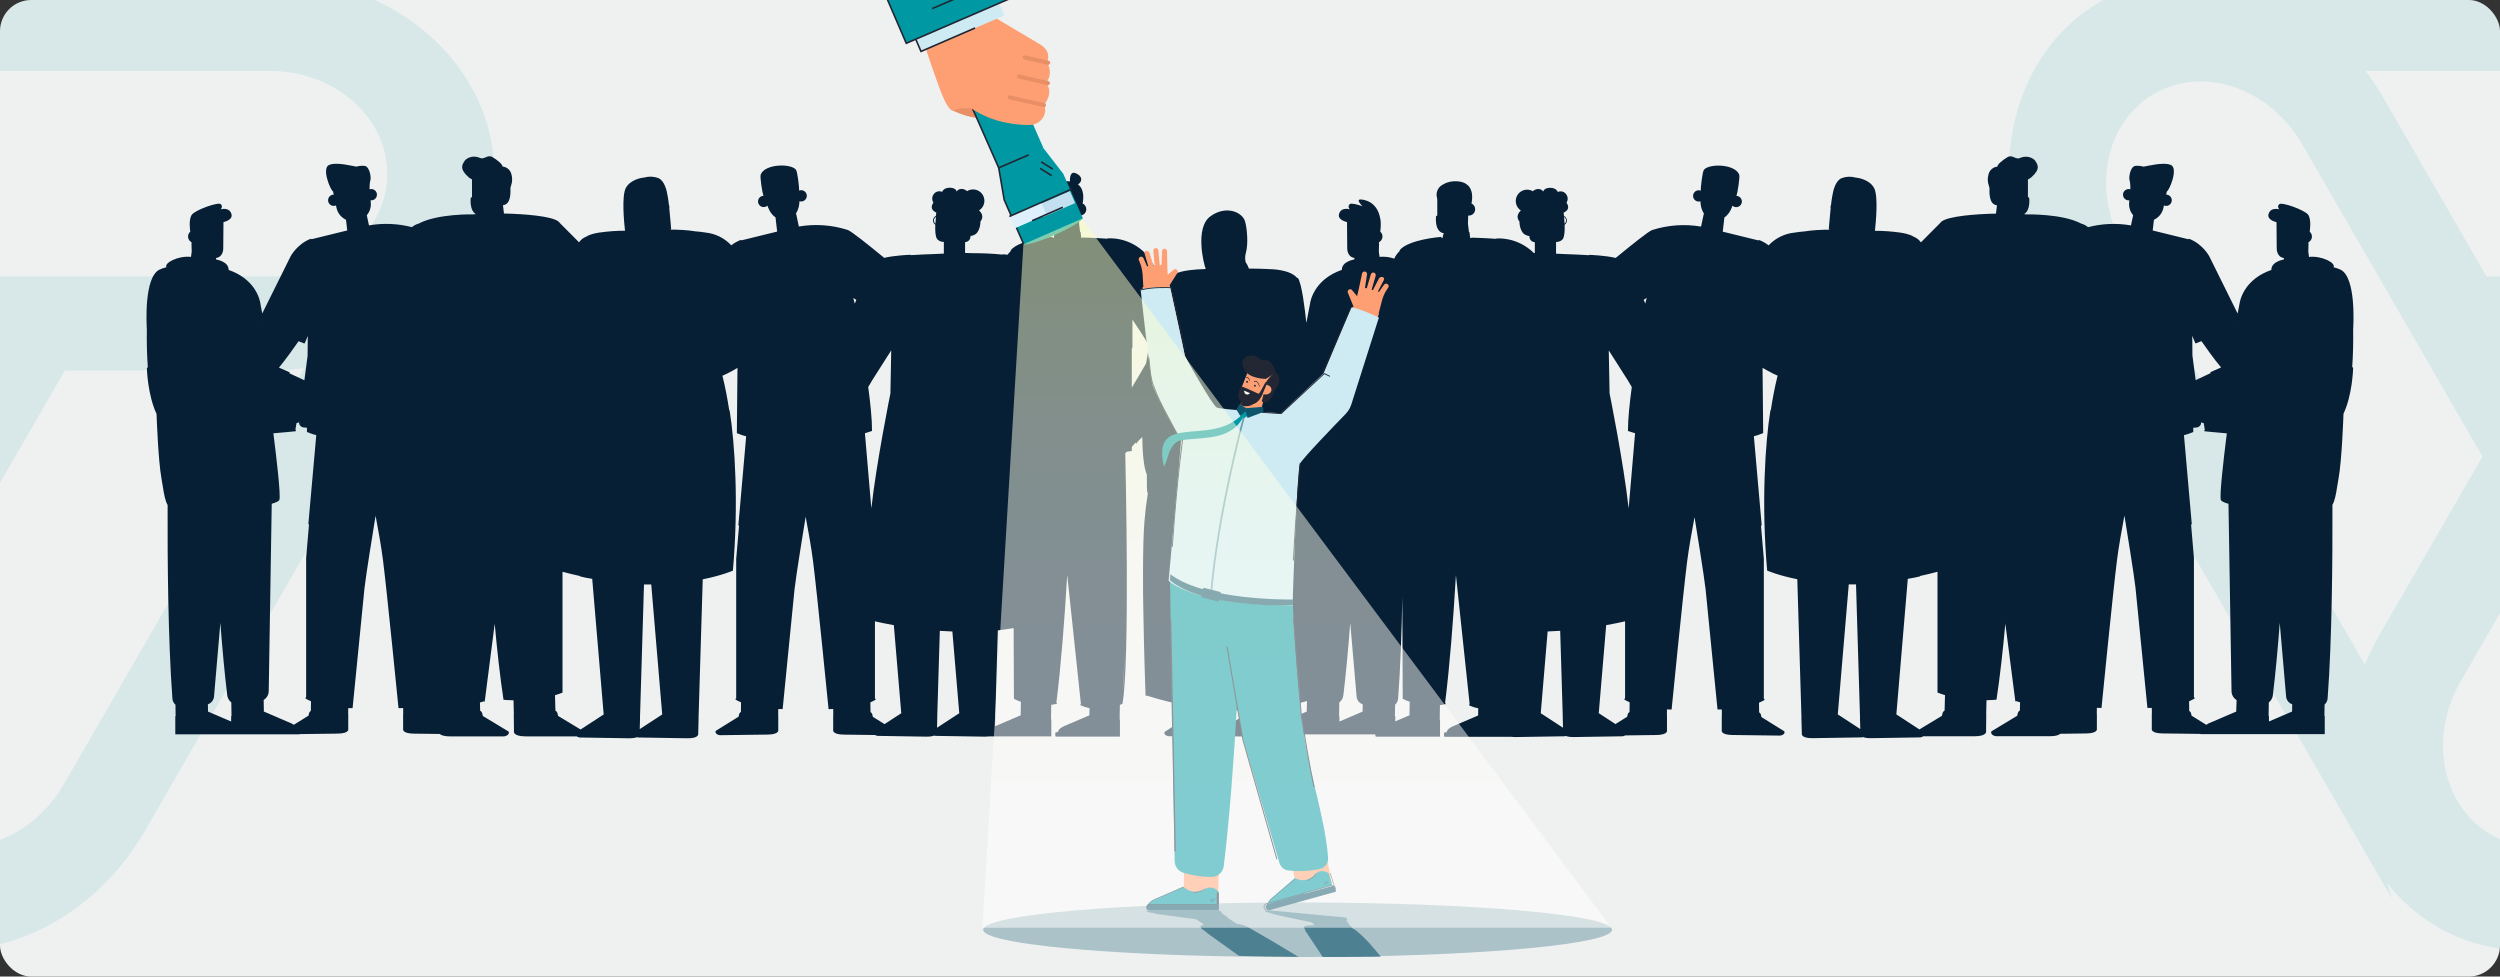 <svg width="1280" height="500" viewBox="0 0 1280 500" fill="none" xmlns="http://www.w3.org/2000/svg">
<rect x="0" y="0" width="1280" height="500" fill="#333333" stroke="none"/>
<g clip-path="url(#clip0_852_73320)">
<path d="M1280 0H0V500H1280V0Z" fill="#EFF1F1"/>
<g opacity="0.1">
<path fill-rule="evenodd" clip-rule="evenodd" d="M1098.9 -11.44C1126.8 -7.079 1152.19 8.96 1167.06 34.7L1167.95 36.253L1456.69 36.253C1489.92 36.253 1516.86 59.851 1516.86 88.961C1516.86 118.071 1489.92 141.669 1456.69 141.669L1228.81 141.669L1256.48 189.586L1456.69 189.586C1520.13 189.586 1571.55 144.535 1571.55 88.961C1571.55 33.388 1520.13 -11.664 1456.69 -11.664L1106.63 -11.664C1104.03 -11.664 1101.45 -11.588 1098.9 -11.44Z" fill="#0099A3"/>
<path fill-rule="evenodd" clip-rule="evenodd" d="M1098.9 -11.44C1126.8 -7.079 1152.19 8.96 1167.06 34.7L1167.95 36.253L1456.69 36.253C1489.92 36.253 1516.86 59.851 1516.86 88.961C1516.86 118.071 1489.92 141.669 1456.69 141.669L1228.81 141.669L1256.48 189.586L1456.69 189.586C1520.13 189.586 1571.55 144.535 1571.55 88.961C1571.55 33.388 1520.13 -11.664 1456.69 -11.664L1106.63 -11.664C1104.03 -11.664 1101.45 -11.588 1098.9 -11.44Z" fill="#0099A3"/>
<path fill-rule="evenodd" clip-rule="evenodd" d="M1224.96 460.208C1214.78 433.864 1215.98 403.85 1230.84 378.109L1231.73 376.557L1087.37 126.505C1070.75 97.727 1077.72 62.6 1102.93 48.045C1128.14 33.49 1162.04 45.019 1178.66 73.796L1292.6 271.14L1320.26 223.224L1220.16 49.838C1188.44 -5.1 1123.71 -27.111 1075.58 0.676C1027.45 28.462 1014.15 95.524 1045.87 150.463L1220.9 453.625C1222.2 455.875 1223.55 458.069 1224.96 460.208Z" fill="#0099A3"/>
<path fill-rule="evenodd" clip-rule="evenodd" d="M1571.36 115.567C1553.63 137.546 1527.05 151.517 1497.33 151.517L1495.53 151.517L1351.16 401.568C1334.55 430.346 1300.64 441.875 1275.43 427.32C1250.22 412.765 1243.26 377.637 1259.87 348.86L1373.81 151.517L1318.48 151.517L1218.37 324.902C1186.65 379.84 1199.96 446.903 1248.09 474.689C1296.21 502.476 1360.94 480.465 1392.66 425.527L1567.69 122.364C1568.99 120.117 1570.21 117.85 1571.36 115.567Z" fill="#0099A3"/>
</g>
<g opacity="0.1">
<path fill-rule="evenodd" clip-rule="evenodd" d="M-219.621 -11.44C-191.722 -7.079 -166.327 8.96 -151.466 34.7L-150.57 36.253L138.167 36.253C171.396 36.253 198.334 59.851 198.334 88.961C198.334 118.071 171.396 141.669 138.167 141.669L-89.707 141.669L-62.043 189.586L138.167 189.586C201.605 189.586 253.031 144.535 253.031 88.961C253.031 33.388 201.605 -11.664 138.167 -11.664L-211.895 -11.664C-214.491 -11.664 -217.068 -11.588 -219.621 -11.44Z" fill="#0099A3"/>
<path fill-rule="evenodd" clip-rule="evenodd" d="M-219.621 -11.44C-191.722 -7.079 -166.327 8.96 -151.466 34.7L-150.57 36.253L138.167 36.253C171.396 36.253 198.334 59.851 198.334 88.961C198.334 118.071 171.396 141.669 138.167 141.669L-89.707 141.669L-62.043 189.586L138.167 189.586C201.605 189.586 253.031 144.535 253.031 88.961C253.031 33.388 201.605 -11.664 138.167 -11.664L-211.895 -11.664C-214.491 -11.664 -217.068 -11.588 -219.621 -11.44Z" fill="#0099A3"/>
<path fill-rule="evenodd" clip-rule="evenodd" d="M-93.562 460.208C-103.738 433.864 -102.546 403.85 -87.684 378.109L-86.788 376.557L-231.155 126.505C-247.77 97.727 -240.802 62.6 -215.592 48.045C-190.382 33.49 -156.477 45.019 -139.862 73.796L-25.925 271.14L1.739 223.224L-98.365 49.838C-130.084 -5.1 -194.812 -27.111 -242.941 0.676C-291.069 28.462 -304.371 95.524 -272.652 150.463L-97.622 453.625C-96.323 455.875 -94.969 458.069 -93.562 460.208Z" fill="#0099A3"/>
<path fill-rule="evenodd" clip-rule="evenodd" d="M252.836 115.567C235.11 137.546 208.524 151.517 178.805 151.517L177.01 151.517L32.642 401.568C16.028 430.346 -17.878 441.875 -43.088 427.32C-68.298 412.765 -75.266 377.637 -58.651 348.86L55.285 151.517L-0.044 151.517L-100.148 324.902C-131.867 379.84 -118.565 446.903 -70.436 474.689C-22.308 502.476 42.42 480.465 74.139 425.527L249.17 122.364C250.467 120.117 251.689 117.85 252.836 115.567Z" fill="#0099A3"/>
</g>
<path d="M1204.81 168.623C1205.01 165.588 1206.24 142.173 1198.49 138.137C1197.32 137.555 1196.07 137.121 1194.79 136.844C1196.09 134.656 1188.73 130.802 1182.21 131.543C1182.02 130.037 1181.85 128.895 1181.85 128.895L1181.95 125.018L1181.91 124.049C1182.39 123.805 1182.8 123.447 1183.11 123.004C1183.42 122.562 1183.62 122.05 1183.69 121.514C1183.75 120.977 1183.68 120.433 1183.49 119.929C1183.29 119.425 1182.98 118.977 1182.57 118.625C1182.57 118.625 1183.63 112.187 1181.66 109.811C1179.69 107.436 1168.34 103.332 1166.98 104.538C1165.62 105.743 1166.98 107.19 1166.98 107.19C1166.98 107.19 1162.43 105.775 1161.44 109.802C1160.98 111.682 1162.85 113.038 1165.57 113.756L1165.68 127.193C1165.68 127.193 1165.53 131.593 1169.38 132.112L1169.3 132.877C1169.3 132.877 1162.85 133.837 1162.93 138.214C1156.19 140.539 1152.31 144.257 1150.14 147.283C1147.2 151.378 1146.7 155.055 1146.67 155.337L1145.67 160.529L1131.13 131.198C1131.1 131.129 1127.84 124.973 1120.9 122.288C1120.87 122.273 1120.82 122.266 1120.78 122.267C1120.74 122.268 1120.7 122.277 1120.66 122.295C1120.62 122.312 1120.59 122.337 1120.56 122.368C1120.53 122.399 1120.51 122.435 1120.49 122.475C1120.49 122.475 1120.49 122.475 1120.49 122.502C1120.41 122.502 1120.33 122.457 1120.25 122.443L1102.18 118.002L1102.76 112.947L1102.81 112.551C1103.08 112.413 1103.35 112.261 1103.61 112.096L1103.75 112.009C1104.76 111.383 1105.63 110.558 1106.31 109.585C1106.99 108.612 1107.46 107.511 1107.7 106.349C1107.78 105.985 1107.86 105.598 1107.94 105.202C1108.17 105.299 1108.4 105.367 1108.65 105.402C1109.4 105.51 1110.17 105.314 1110.79 104.858C1111.4 104.401 1111.81 103.721 1111.92 102.965C1112.03 102.209 1111.84 101.439 1111.39 100.824C1110.94 100.208 1110.26 99.796 1109.5 99.678C1109.37 99.658 1109.23 99.649 1109.09 99.651C1109.2 99.105 1109.31 98.568 1109.42 98.04C1110.82 97.348 1115.37 86.209 1111.51 84.48C1107.66 82.751 1098.98 85.167 1097.65 85.295H1097.4C1096.04 84.918 1094.63 84.796 1093.23 84.935C1090.72 85.354 1089.85 90.809 1090.33 92.216C1090.8 93.622 1090.75 96.939 1090.75 96.939C1090.6 96.892 1090.45 96.856 1090.3 96.829C1089.54 96.716 1088.77 96.909 1088.15 97.366C1087.53 97.823 1087.12 98.507 1087.01 99.266C1086.89 100.026 1087.09 100.799 1087.54 101.417C1088 102.034 1088.68 102.445 1089.44 102.558C1089.7 102.595 1089.97 102.595 1090.23 102.558C1090.19 102.968 1090.15 103.364 1090.12 103.737C1090.01 104.897 1090.14 106.067 1090.49 107.178C1090.84 108.289 1091.41 109.319 1092.17 110.207L1091.99 111.035L1091.05 115.399C1083.74 114.137 1076.24 114.447 1069.06 116.309C1068.06 115.448 1066.88 114.825 1065.6 114.489C1055.89 109.338 1037.74 109.775 1037.74 109.775C1037.28 109.725 1036.8 109.684 1036.29 109.643C1039.81 107.705 1038.93 101.148 1038.93 101.148C1038.73 101.043 1038.52 100.978 1038.3 100.957V91.888C1038.98 91.588 1039.6 91.182 1040.15 90.687C1044.83 86.459 1043.39 84.425 1042.02 82.31C1041.34 81.268 1038.11 79.124 1034.14 80.913C1031.98 81.877 1030.38 78.993 1027.86 80.458C1025.43 81.859 1022.57 84.243 1022.67 85.304C1021.62 85.4 1020.63 85.813 1019.83 86.488C1019.02 87.163 1018.44 88.068 1018.17 89.08C1017.01 93.107 1018.57 95.214 1018.62 96.415C1018.66 97.535 1017.96 104.647 1022.44 105.116C1022.38 105.571 1022.14 107.391 1021.94 109.365C1010.56 109.593 997.913 110.776 994.281 113.26C993.937 113.477 993.646 113.768 993.43 114.111L983.507 124.086C982.998 123.372 982.385 122.74 981.686 122.211C980.993 121.74 980.249 121.348 979.469 121.041H979.492C979.424 120.973 978.072 119.895 972.933 119.076C972.894 119.065 972.853 119.065 972.815 119.076C968.557 118.468 964.262 118.164 959.961 118.166V118.225C960.502 113.383 961.704 100.297 959.542 96.274C957.13 91.792 951.158 91.014 950.011 90.905C947.654 90.246 945.147 90.361 942.86 91.233C939.829 92.566 938.586 97.239 938.081 100.652C937.894 101.562 937.68 103.15 937.471 105.006C937.23 105.405 937.146 105.878 937.234 106.335C937.252 106.408 937.277 106.48 937.307 106.549C936.788 111.486 936.338 117.356 936.338 117.356L936.916 117.588C932.364 117.615 927.739 117.838 924.143 118.457C922.15 118.616 920.334 118.825 918.818 119.089C913.745 119.587 909.025 121.909 905.536 125.624C904.086 124.498 902.481 123.587 900.771 122.921C900.731 122.905 900.689 122.898 900.647 122.899C900.604 122.9 900.563 122.91 900.524 122.927C900.486 122.945 900.451 122.969 900.422 123C900.393 123.031 900.371 123.068 900.356 123.107L900.115 123.048L882.049 118.607L882.887 111.327C885.773 109.47 886.865 105.712 886.865 105.712C886.924 105.593 886.983 105.47 887.034 105.348C887.372 105.644 887.774 105.858 888.209 105.972C888.645 106.086 889.1 106.097 889.54 106.004C889.981 105.911 890.393 105.717 890.745 105.437C891.097 105.157 891.379 104.799 891.568 104.391C891.758 103.983 891.85 103.537 891.836 103.087C891.823 102.638 891.705 102.198 891.492 101.801C891.279 101.405 890.977 101.064 890.609 100.806C890.241 100.547 889.818 100.377 889.373 100.31C889.255 100.293 889.137 100.282 889.018 100.279C889.623 99.086 890.916 90.605 890.479 89.444C888.372 83.852 874.908 83.634 872.395 86.969C871.676 87.925 870.666 95.869 870.82 97.621C870.612 97.538 870.395 97.479 870.174 97.444C869.743 97.38 869.303 97.414 868.887 97.544C868.471 97.674 868.089 97.895 867.771 98.193C867.453 98.491 867.206 98.856 867.049 99.263C866.892 99.669 866.828 100.106 866.864 100.54C866.899 100.974 867.031 101.395 867.252 101.771C867.473 102.146 867.775 102.468 868.137 102.71C868.499 102.953 868.911 103.111 869.343 103.172C869.774 103.233 870.214 103.196 870.629 103.063C870.629 103.063 870.57 106.599 872.382 109.247L870.934 116.013C862.568 114.583 853.981 115.191 845.9 117.783C844.207 118.311 835.572 125.2 827.238 132.058C822.044 130.802 814.206 130.501 813.81 130.488C813.784 130.486 813.758 130.489 813.734 130.498C813.709 130.506 813.687 130.52 813.668 130.537C813.649 130.555 813.633 130.576 813.622 130.599C813.612 130.623 813.606 130.648 813.605 130.674C809.299 130.383 805.025 130.219 801.826 130.119C801.826 130.119 799.436 129.974 796.7 129.887V123.917C799.126 123.872 800.137 122.416 800.137 122.416C801.047 121.21 801.207 118.138 801.093 115.081C801.473 114.823 801.778 114.471 801.978 114.058C802.179 113.645 802.267 113.187 802.233 112.729C802.2 112.271 802.047 111.831 801.789 111.451C801.531 111.071 801.178 110.766 800.765 110.567C800.697 109.93 800.633 109.356 800.574 108.874C800.862 108.747 801.137 108.595 801.398 108.419C804.361 106.522 802.039 103.837 802.039 103.837C802.039 103.837 803.61 101.462 801.757 99.287C801.272 98.678 800.597 98.249 799.841 98.067C799.084 97.885 798.288 97.96 797.579 98.281C797.579 98.281 796.887 96.111 793.628 96.151C790.369 96.192 790.128 98.122 790.128 98.122C790.128 98.122 789.445 96.593 787.192 96.793C786.31 96.902 785.487 97.291 784.843 97.903C783.535 97.134 781.979 96.904 780.504 97.265C779.03 97.625 777.755 98.546 776.949 99.832C776.144 101.118 775.872 102.667 776.192 104.15C776.512 105.633 777.398 106.933 778.662 107.773C777.752 108.61 775.84 110.822 777.966 113.456C777.966 113.456 777.879 119.171 781.511 120.477C782.015 120.665 782.537 120.802 783.068 120.887C783.063 120.976 783.063 121.066 783.068 121.155C783.069 121.895 783.358 122.606 783.873 123.136C784.389 123.667 785.091 123.977 785.831 123.999V129.546H785.348C776.541 120.932 766.231 122.12 766.136 122.133C766.089 122.14 766.044 122.156 766.004 122.181C765.964 122.206 765.929 122.24 765.904 122.279C759.914 121.824 753.782 121.683 753.405 121.674C753.347 121.73 753.296 121.792 753.254 121.86L752.717 121.833L752.367 118.798L752.112 118.857C751.88 116.582 751.584 114.421 751.584 114.421L751.711 110.63V110.376C751.833 110.382 751.954 110.382 752.076 110.376C752.81 110.369 753.521 110.113 754.091 109.649C754.661 109.186 755.056 108.542 755.211 107.824C755.366 107.106 755.272 106.356 754.945 105.699C754.617 105.041 754.076 104.514 753.409 104.205C754.907 96.47 750.997 94.463 750.997 94.463C749.276 92.757 743.309 91.783 739.049 94.345C737.702 94.927 736.623 95.994 736.027 97.334C735.43 98.675 735.36 100.19 735.83 101.58C735.83 102.49 735.89 103.441 735.89 103.441V110.394C735.672 110.414 735.46 110.478 735.266 110.58C735.266 110.58 734.183 118.607 739.212 119.453L739.153 119.954H738.939L738.621 121.774C738.384 121.774 738.165 121.81 738.015 121.829V121.278L737.656 121.31C736.991 121.36 721.306 122.643 716.672 128.031C716.612 128.091 716.579 128.173 716.579 128.258C716.579 128.343 716.612 128.425 716.672 128.486C715.476 129.589 714.52 130.927 713.864 132.417C711.444 131.579 708.872 131.269 706.322 131.507C706.135 130.001 705.962 128.859 705.962 128.859L706.067 124.982L706.026 124.013C706.508 123.769 706.923 123.41 707.234 122.968C707.544 122.526 707.741 122.014 707.806 121.477C707.872 120.941 707.803 120.397 707.608 119.893C707.413 119.389 707.096 118.941 706.686 118.589C706.686 118.589 707.387 114.321 706.577 111.449C705.93 108.023 703.946 103.514 698.047 102.285C694.137 101.471 695.771 103.691 697.537 105.566C694.519 104.529 691.715 103.937 691.083 104.501C689.717 105.712 691.083 107.154 691.083 107.154C691.083 107.154 686.531 105.739 685.539 109.766C685.083 111.645 686.954 113.001 689.672 113.72L689.785 127.157C689.785 127.157 689.635 131.557 693.49 132.076L693.404 132.84C693.404 132.84 686.954 133.8 687.032 138.178C680.295 140.503 676.417 144.22 674.25 147.246C671.301 151.342 670.809 155.018 670.778 155.3L668.848 165.338C668.128 158.422 666.513 145.049 664.537 142.368C664.488 142.305 664.417 142.264 664.338 142.252C664.259 142.24 664.179 142.259 664.114 142.305C660.536 137.918 650.659 137.818 650.659 137.818C647.113 137.604 643.149 137.518 639.421 137.504C639.108 136.576 638.7 135.683 638.206 134.838C638.179 134.797 638.139 134.766 638.093 134.751C638.047 134.735 637.997 134.735 637.951 134.751C637.396 133.079 637.363 131.278 637.855 129.587C639.293 124.668 638.401 116.418 637.445 113.265C636.025 108.578 627.641 104.911 619.657 110.799C611.674 116.687 616.353 135.37 617.304 137.645C617.319 137.674 617.331 137.705 617.341 137.736C604.418 138.1 601.71 140.253 601.614 140.348C600.896 140.63 600.21 140.99 599.571 141.422C598.601 142.1 597.654 143.442 596.74 145.253L587.126 130.397C578.141 120.787 567.135 122.061 567.026 122.074C566.98 122.081 566.936 122.097 566.896 122.123C566.857 122.148 566.824 122.181 566.798 122.22C560.808 121.765 554.673 121.624 554.299 121.615C554.239 121.669 554.187 121.732 554.145 121.801L553.612 121.774L553.262 118.739L553.002 118.798C552.775 116.523 552.474 114.362 552.474 114.362L552.606 110.571V110.316C553.056 110.372 553.513 110.331 553.946 110.196C554.379 110.061 554.778 109.836 555.117 109.534C555.455 109.233 555.726 108.862 555.91 108.448C556.094 108.033 556.187 107.585 556.184 107.131C556.184 106.513 556.007 105.907 555.674 105.387C555.341 104.866 554.866 104.451 554.304 104.192C555.701 96.975 552.374 94.736 551.937 94.477C554.627 92.598 553.949 89.927 550.654 88.644C547.877 87.561 547.75 91.374 547.8 92.88C545.364 92.557 542.374 92.88 539.943 94.331C535.446 96.534 536.429 100.838 536.725 101.566C536.725 102.476 536.78 103.427 536.78 103.427V110.38C536.563 110.401 536.353 110.465 536.161 110.567C536.161 110.567 535.073 118.593 540.107 119.44L540.043 119.94H539.834L539.515 121.76C539.279 121.76 539.06 121.797 538.905 121.815V121.264L538.546 121.296C537.881 121.346 522.196 122.629 517.563 128.017C517.503 128.077 517.469 128.159 517.469 128.244C517.469 128.33 517.503 128.411 517.563 128.472C516.941 129.064 516.376 129.713 515.874 130.41C515.132 130.31 514.358 130.237 513.562 130.187C513.511 130.185 513.461 130.202 513.422 130.235C513.383 130.268 513.358 130.314 513.352 130.365C508.296 129.855 503.217 129.611 498.136 129.632C497.462 129.632 495.737 129.532 494.121 129.505V123.958C494.861 123.936 495.562 123.626 496.077 123.095C496.592 122.564 496.88 121.854 496.88 121.114C496.884 121.025 496.884 120.935 496.88 120.846C497.412 120.761 497.935 120.624 498.441 120.436C502.082 119.13 501.987 113.415 501.987 113.415C504.108 110.781 502.21 108.569 501.286 107.732C502.595 106.913 503.525 105.608 503.872 104.103C504.218 102.599 503.953 101.019 503.134 99.71C502.315 98.401 501.009 97.471 499.504 97.125C497.999 96.778 496.418 97.044 495.109 97.862C494.465 97.251 493.642 96.862 492.76 96.752C490.507 96.552 489.824 98.081 489.824 98.081C489.824 98.081 489.583 96.151 486.324 96.111C483.065 96.07 482.373 98.24 482.373 98.24C481.664 97.919 480.868 97.844 480.112 98.026C479.355 98.208 478.68 98.638 478.195 99.246C476.342 101.421 477.913 103.796 477.913 103.796C477.913 103.796 475.591 106.481 478.554 108.378C478.814 108.555 479.09 108.708 479.378 108.833C479.319 109.315 479.251 109.889 479.187 110.526C478.773 110.725 478.419 111.029 478.16 111.409C477.901 111.788 477.747 112.23 477.714 112.688C477.681 113.146 477.769 113.605 477.97 114.018C478.172 114.431 478.478 114.783 478.859 115.04C478.746 118.097 478.896 121.169 479.811 122.375C479.811 122.375 480.826 123.831 483.247 123.876V129.846C480.516 129.933 478.127 130.078 478.127 130.078C474.94 130.174 470.653 130.342 466.347 130.633C466.346 130.607 466.34 130.582 466.33 130.558C466.319 130.535 466.304 130.514 466.284 130.496C466.265 130.479 466.243 130.465 466.218 130.457C466.194 130.448 466.168 130.445 466.142 130.447C465.746 130.447 457.908 130.761 452.71 132.017C444.385 125.159 435.75 118.27 434.048 117.742C425.967 115.15 417.379 114.542 409.014 115.972L407.566 109.206C409.387 106.558 409.319 103.022 409.319 103.022C409.734 103.155 410.173 103.192 410.605 103.131C411.036 103.07 411.449 102.912 411.811 102.669C412.173 102.427 412.475 102.106 412.696 101.73C412.916 101.354 413.049 100.933 413.084 100.499C413.119 100.065 413.056 99.628 412.899 99.222C412.742 98.815 412.495 98.45 412.176 98.152C411.858 97.855 411.477 97.632 411.061 97.503C410.645 97.373 410.205 97.339 409.774 97.403C409.551 97.438 409.333 97.497 409.123 97.58C409.282 95.828 408.272 87.884 407.552 86.928C405.035 83.593 391.576 83.811 389.469 89.403C389.013 90.564 390.324 99.045 390.93 100.238C390.811 100.241 390.692 100.252 390.575 100.269C390.129 100.336 389.706 100.504 389.337 100.763C388.969 101.021 388.665 101.362 388.452 101.758C388.238 102.154 388.12 102.594 388.106 103.044C388.092 103.494 388.184 103.941 388.373 104.349C388.562 104.757 388.844 105.116 389.196 105.396C389.548 105.676 389.961 105.871 390.401 105.964C390.842 106.057 391.298 106.046 391.733 105.932C392.169 105.818 392.571 105.604 392.91 105.307C392.964 105.429 393.023 105.552 393.078 105.671C393.078 105.671 394.175 109.429 397.061 111.286L397.898 118.566L379.833 123.007L379.587 123.066C379.572 123.026 379.549 122.99 379.52 122.959C379.49 122.928 379.455 122.903 379.416 122.886C379.377 122.869 379.335 122.859 379.293 122.858C379.25 122.857 379.208 122.864 379.168 122.88C377.46 123.548 375.856 124.458 374.407 125.583C370.917 121.869 366.198 119.547 361.125 119.048C359.609 118.784 357.793 118.593 355.795 118.416C352.204 117.797 347.561 117.574 343.05 117.547L343.628 117.315C343.628 117.315 343.173 111.445 342.659 106.508C342.687 106.438 342.711 106.367 342.732 106.294C342.821 105.837 342.735 105.362 342.49 104.965C342.286 103.109 342.072 101.516 341.88 100.611C341.375 97.198 340.137 92.525 337.106 91.192C334.819 90.32 332.312 90.205 329.955 90.864C328.808 90.973 322.836 91.774 320.424 96.233C318.262 100.256 319.463 113.342 320 118.184V118.125C315.7 118.123 311.404 118.427 307.146 119.035C307.109 119.024 307.07 119.024 307.033 119.035C301.894 119.854 300.542 120.932 300.474 121H300.496C299.716 121.306 298.973 121.699 298.28 122.17C297.58 122.698 296.966 123.33 296.459 124.045L286.532 114.07C286.316 113.728 286.027 113.437 285.685 113.22C282.044 110.735 269.399 109.552 258.029 109.325C257.829 107.359 257.574 105.511 257.519 105.075C262.003 104.62 261.306 97.494 261.343 96.374C261.384 95.173 262.945 93.066 261.798 89.039C261.521 88.026 260.941 87.121 260.136 86.446C259.331 85.771 258.338 85.358 257.292 85.263C257.392 84.203 254.561 81.818 252.107 80.417C249.581 78.965 247.983 81.85 245.821 80.872C241.857 79.102 238.625 81.227 237.947 82.269C236.581 84.385 235.129 86.418 239.818 90.646C240.366 91.141 240.99 91.546 241.666 91.847V100.947C241.446 100.969 241.232 101.034 241.038 101.139C241.038 101.139 240.15 107.695 243.673 109.634C243.163 109.675 242.681 109.716 242.225 109.766C242.225 109.766 224.073 109.311 214.365 114.48C213.089 114.816 211.908 115.439 210.91 116.3C203.725 114.438 196.226 114.128 188.911 115.39L187.974 111.026L187.801 110.198C188.555 109.31 189.124 108.28 189.475 107.169C189.826 106.058 189.952 104.888 189.844 103.728C189.813 103.355 189.776 102.959 189.74 102.549C190 102.586 190.263 102.586 190.523 102.549C191.283 102.436 191.966 102.025 192.423 101.408C192.881 100.79 193.074 100.017 192.96 99.257C192.847 98.497 192.436 97.814 191.818 97.357C191.201 96.9 190.427 96.707 189.667 96.82C189.513 96.847 189.361 96.883 189.212 96.93C189.212 96.93 189.166 93.612 189.64 92.206C190.113 90.8 189.248 85.349 186.736 84.926C185.336 84.787 183.922 84.909 182.566 85.285H182.321C180.987 85.158 172.307 82.742 168.451 84.471C164.596 86.2 169.143 97.339 170.545 98.031C170.655 98.559 170.764 99.096 170.878 99.642C170.739 99.639 170.6 99.648 170.463 99.669C170.085 99.723 169.722 99.851 169.393 100.046C169.065 100.241 168.779 100.498 168.55 100.805C168.322 101.111 168.157 101.459 168.064 101.829C167.971 102.199 167.952 102.584 168.008 102.962C168.065 103.339 168.196 103.702 168.393 104.029C168.59 104.355 168.85 104.64 169.158 104.866C169.465 105.092 169.815 105.255 170.186 105.345C170.557 105.436 170.942 105.452 171.319 105.393C171.561 105.358 171.796 105.29 172.02 105.193C172.102 105.589 172.184 105.975 172.261 106.34C172.503 107.501 172.977 108.602 173.656 109.575C174.336 110.547 175.205 111.373 176.212 112L176.353 112.086C176.611 112.253 176.879 112.405 177.154 112.542L177.2 112.937L177.782 117.993L159.708 122.429C159.63 122.429 159.548 122.466 159.462 122.488C159.464 122.479 159.464 122.47 159.462 122.461C159.447 122.421 159.424 122.385 159.395 122.354C159.365 122.323 159.33 122.298 159.291 122.281C159.252 122.263 159.21 122.254 159.168 122.253C159.125 122.252 159.083 122.259 159.043 122.275C152.106 124.959 148.856 131.116 148.82 131.184L134.255 160.515L133.308 155.323C133.271 155.041 132.78 151.383 129.835 147.269C127.664 144.243 123.786 140.526 117.054 138.2C117.14 133.823 110.681 132.863 110.681 132.863L110.595 132.099C114.45 131.58 114.304 127.18 114.304 127.18L114.414 113.743C117.145 113.024 119.011 111.668 118.547 109.789C117.554 105.762 113.007 107.177 113.007 107.177C113.007 107.177 114.373 105.734 113.007 104.524C111.642 103.314 100.322 107.418 98.332 109.798C96.343 112.177 97.422 118.612 97.422 118.612C97.014 118.965 96.699 119.413 96.505 119.917C96.311 120.42 96.244 120.963 96.309 121.499C96.374 122.035 96.57 122.546 96.879 122.988C97.188 123.431 97.601 123.79 98.082 124.035L98.041 125.005L98.146 128.882C98.146 128.882 97.978 130.024 97.786 131.53C91.268 130.788 83.908 134.642 85.21 136.831C83.926 137.107 82.682 137.541 81.505 138.123C73.767 142.173 74.991 165.588 75.187 168.61C75.078 174.848 75.21 181.655 75.692 188.13C75.65 188.123 75.607 188.123 75.565 188.13C75.468 188.134 75.376 188.176 75.31 188.246C75.243 188.317 75.207 188.411 75.21 188.508C75.21 189.291 75.665 202.359 80.153 211.924C80.221 213.862 80.995 235.726 82.67 244.995C82.934 246.433 83.148 247.775 83.357 249.09C84.008 253.099 84.536 256.371 85.815 258.564C85.72 285.547 86.016 327.528 88.278 357.714C88.369 358.914 88.928 360.03 89.835 360.822L89.921 366.555C89.812 366.678 89.752 366.755 89.752 366.755V375.965H153.226C153.337 375.965 153.445 375.926 153.531 375.856L173.049 375.606C179.143 375.492 178.31 373.094 178.31 373.094V365.545L178.265 365.631L178.297 362.551C178.838 362.551 179.285 362.551 179.608 362.551H180.19H180.523L186.626 301.091C187.409 294.17 191.142 271.154 192.302 264.056C193.741 271.641 195.243 280.168 196.094 286.844C198.088 302.424 203.946 361.632 204.005 362.232L204.037 362.574H204.383C204.515 362.574 205.257 362.574 206.417 362.51L206.449 365.645L206.399 365.559V373.107C206.399 373.107 205.571 375.505 211.665 375.619L225.148 375.792C225.839 376.425 227.337 377.025 230.532 377.043H258.052C258.255 377.016 258.455 376.975 258.653 376.921C261.243 376.142 260.396 374.541 260.396 374.541L247.196 366.569L246.946 365.404C246.878 365.086 246.745 364.786 246.554 364.522C246.364 364.259 246.12 364.039 245.84 363.875L245.73 359.68C246.41 359.498 247.097 359.293 247.792 359.065C247.804 359.1 247.825 359.13 247.854 359.154C247.882 359.177 247.915 359.192 247.952 359.197H248.011C248.058 359.197 248.104 359.179 248.139 359.147C248.174 359.115 248.196 359.072 248.202 359.024L253.286 319.36C254.552 333.279 256.044 346.661 257.797 358.283C257.797 358.283 259.763 358.506 262.922 358.565L263.095 365.959C263.077 365.928 263.06 365.896 263.045 365.863L263.15 374.295C263.15 374.295 262.239 376.984 269.067 377.025H295.262C295.563 377.224 295.891 377.377 296.236 377.48C296.415 377.532 296.598 377.571 296.782 377.599L322.035 377.999C324.01 377.999 325.28 377.776 326.1 377.439L326.218 377.48C326.397 377.532 326.58 377.571 326.764 377.599L352.017 377.999C358.262 378.058 357.479 375.519 357.479 375.519L357.693 367.593C357.685 367.614 357.675 367.634 357.661 367.652L359.801 296.609C369.723 294.625 375.058 292.236 375.149 292.195L375.254 292.149V292.036C378.262 257.868 376.228 226.585 373.574 210.176C373.565 210.127 373.537 210.083 373.497 210.053C373.456 210.023 373.405 210.01 373.355 210.017C372.445 204.024 371.312 198.095 369.887 192.38C370.697 192.039 371.498 191.675 372.286 191.279C374.056 190.369 375.854 189.404 377.593 188.372L377.27 221.52V221.761L377.488 221.866C378.965 222.494 380.486 223.01 382.04 223.409L378.053 268.797C378.044 268.897 378.075 268.996 378.139 269.073C378.203 269.149 378.295 269.198 378.394 269.207L376.933 286.143V357.582C376.85 357.581 376.769 357.608 376.703 357.659C376.637 357.709 376.589 357.781 376.568 357.861C376.548 357.942 376.554 358.027 376.587 358.103C376.62 358.18 376.678 358.243 376.751 358.283C377.609 358.768 378.495 359.203 379.405 359.584L379.346 364.521C379.097 364.669 378.883 364.866 378.715 365.101C378.547 365.336 378.43 365.604 378.371 365.886L378.162 366.933L366.455 374.213C366.455 374.213 365.718 375.66 368.044 376.324C368.222 376.368 368.403 376.401 368.585 376.425L393.219 376.106C399.314 375.988 398.481 373.594 398.481 373.594V366.045L398.435 366.132L398.467 363.051H399.778H400.379H400.711L406.815 301.591C407.598 294.67 411.33 271.655 412.491 264.557C413.929 272.142 415.431 280.669 416.283 287.344C418.276 302.92 424.134 362.132 424.193 362.728L424.23 363.074H424.571C424.703 363.074 425.445 363.074 426.606 363.006L426.638 366.146L426.592 366.059V373.608C426.592 373.608 425.764 376.001 431.859 376.12L447.999 376.329C448.238 376.46 448.49 376.567 448.75 376.648C448.929 376.703 449.111 376.744 449.296 376.77L474.308 377.166C476.265 377.166 477.521 376.943 478.331 376.607C478.37 376.622 478.41 376.636 478.45 376.648C478.628 376.703 478.811 376.744 478.996 376.77L504.003 377.166C504.811 377.181 505.619 377.134 506.42 377.025H538.282V368.416C538.282 368.416 538.227 368.343 538.123 368.225L538.232 360.881C539.101 360.767 539.989 360.617 540.89 360.426C540.932 360.417 540.972 360.4 541.007 360.376C541.043 360.352 541.073 360.321 541.096 360.285C541.12 360.249 541.136 360.209 541.143 360.166C541.151 360.124 541.15 360.081 541.14 360.039C541.126 359.973 541.092 359.913 541.042 359.868C540.992 359.822 540.93 359.793 540.863 359.784C543.243 340.846 545.055 317.267 546.411 294.347L553.43 360.494C553.374 360.501 553.321 360.522 553.275 360.556C553.23 360.589 553.194 360.634 553.171 360.685C553.149 360.725 553.135 360.769 553.131 360.815C553.127 360.86 553.133 360.906 553.148 360.948C553.163 360.991 553.187 361.031 553.219 361.064C553.25 361.097 553.288 361.123 553.33 361.14C554.77 361.79 556.281 362.271 557.832 362.574L557.768 366.3C557.749 366.288 557.732 366.272 557.718 366.255L545.979 371.292C545.979 371.292 541.709 372.698 541.709 374.864H540.772C540.651 374.864 540.535 374.912 540.45 374.997C540.365 375.083 540.317 375.198 540.317 375.319V376.684C540.317 376.805 540.365 376.92 540.45 377.006C540.535 377.091 540.651 377.139 540.772 377.139H573.412V368.53C573.412 368.53 573.357 368.457 573.253 368.339L573.367 360.926C574.095 360.64 574.514 360.44 574.536 360.43L574.682 360.358L574.714 360.194C578.546 339.454 576.325 240.176 576.138 232.104L576.839 231.321C578.496 231.067 579.498 230.866 579.498 230.866V228.751L581.414 226.617L581.66 226.894C581.716 226.958 581.795 226.998 581.881 227.004C581.966 227.01 582.05 226.982 582.115 226.926C582.179 226.87 582.219 226.79 582.225 226.705C582.231 226.62 582.203 226.535 582.147 226.471C582.87 225.766 583.781 224.846 584.837 223.741C584.951 231.845 585.565 239.253 587.176 242.997C587.286 245.541 586.926 252.098 587.691 252.439C586.931 257.272 586.325 262.227 585.929 267.209C585.447 273.325 585.251 282.225 585.233 292.008C585.178 299.316 585.26 306.942 585.415 314.305C585.765 335.927 586.507 355.712 586.521 356.049C586.524 356.126 586.558 356.199 586.614 356.252C586.67 356.306 586.744 356.335 586.821 356.335C586.882 356.333 586.94 356.313 586.989 356.277C587.037 356.242 587.074 356.192 587.094 356.135C594.32 358.452 601.706 360.236 609.193 361.473L609.589 366.191L609.484 366.141L596.284 374.736C596.284 374.736 595.547 376.102 597.727 376.82C597.893 376.869 598.062 376.907 598.232 376.934L621.505 377.303C623.326 377.303 624.5 377.098 625.251 376.784L625.361 376.82C625.528 376.87 625.698 376.908 625.87 376.934L649.139 377.303C652.266 377.33 653.481 376.657 653.941 376.029H704.205V376.725C704.205 376.846 704.253 376.961 704.339 377.047C704.424 377.132 704.54 377.18 704.66 377.18H737.301V368.571C737.301 368.571 737.246 368.498 737.141 368.38L737.255 361.036C738.125 360.922 739.012 360.772 739.909 360.581C739.982 360.562 740.047 360.52 740.092 360.459C740.138 360.399 740.161 360.324 740.157 360.249C740.154 360.173 740.125 360.101 740.075 360.045C740.024 359.988 739.956 359.951 739.881 359.939C742.267 341.001 744.078 317.421 745.435 294.502L752.467 360.608C752.396 360.616 752.329 360.647 752.277 360.696C752.225 360.746 752.191 360.811 752.18 360.882C752.168 360.952 752.181 361.025 752.214 361.088C752.248 361.151 752.302 361.201 752.367 361.231C753.805 361.881 755.314 362.362 756.864 362.665L756.8 366.391L756.75 366.346L745.011 371.383C745.011 371.383 740.742 372.789 740.742 374.955H739.804C739.683 374.955 739.568 375.003 739.482 375.088C739.397 375.173 739.349 375.289 739.349 375.41V376.775C739.349 376.896 739.397 377.011 739.482 377.097C739.568 377.182 739.683 377.23 739.804 377.23H773.628C774.427 377.339 775.234 377.386 776.04 377.371L801.075 376.975C801.26 376.949 801.442 376.907 801.621 376.852C801.661 376.841 801.7 376.827 801.739 376.811C802.545 377.148 803.806 377.389 805.763 377.371L830.797 376.975C830.982 376.949 831.165 376.907 831.343 376.852C831.603 376.771 831.855 376.664 832.094 376.534L848.235 376.324C854.325 376.206 853.497 373.813 853.497 373.813V366.264C853.497 366.291 853.465 366.319 853.451 366.35L853.483 363.211C854.644 363.265 855.381 363.279 855.513 363.279H855.859L855.895 362.933C855.954 362.337 861.812 303.124 863.806 287.549C864.657 280.874 866.159 272.347 867.598 264.761C868.758 271.86 872.491 294.875 873.269 301.796L879.368 363.256H879.701H880.242H881.553L881.585 366.337L881.535 366.25V373.799C881.535 373.799 880.707 376.193 886.801 376.311L911.435 376.629C911.616 376.607 911.795 376.573 911.972 376.529C914.303 375.865 913.565 374.418 913.565 374.418L901.858 367.138L901.644 366.091C901.587 365.809 901.47 365.541 901.304 365.306C901.137 365.071 900.922 364.874 900.675 364.726L900.616 359.789C901.525 359.407 902.411 358.973 903.269 358.487C903.313 358.463 903.351 358.431 903.382 358.392C903.412 358.353 903.435 358.308 903.448 358.26C903.461 358.212 903.465 358.162 903.458 358.113C903.452 358.064 903.435 358.016 903.41 357.973C903.378 357.916 903.33 357.868 903.272 357.835C903.215 357.802 903.149 357.785 903.083 357.787V286.143L901.631 269.166C901.73 269.157 901.822 269.108 901.886 269.032C901.95 268.955 901.981 268.856 901.972 268.756L897.985 223.368C899.538 222.967 901.06 222.451 902.537 221.825L902.75 221.72V221.479L902.427 188.331C904.166 189.364 905.964 190.342 907.735 191.238C908.517 191.634 909.319 191.998 910.133 192.339C908.709 198.055 907.571 203.983 906.665 209.976C906.615 209.97 906.564 209.982 906.524 210.012C906.483 210.042 906.455 210.086 906.447 210.135C903.793 226.544 901.758 257.827 904.767 291.995V292.108L904.867 292.154C904.963 292.195 910.297 294.584 920.215 296.568L922.355 367.597L922.318 367.538L922.537 375.465C922.537 375.465 921.758 378.004 927.999 377.944L953.247 377.544C953.433 377.516 953.617 377.477 953.798 377.426L953.916 377.385C954.736 377.721 956.005 377.963 957.981 377.944L983.229 377.544C983.415 377.517 983.599 377.477 983.78 377.426C984.125 377.322 984.453 377.168 984.754 376.971H1010.95C1017.78 376.934 1016.87 374.24 1016.87 374.24L1016.97 365.809C1016.95 365.842 1016.94 365.874 1016.92 365.904L1017.09 358.51C1020.25 358.451 1022.21 358.228 1022.21 358.228C1023.97 346.611 1025.46 333.202 1026.73 319.305L1031.84 358.929C1031.84 358.976 1031.86 359.02 1031.9 359.052C1031.93 359.084 1031.98 359.102 1032.03 359.102H1032.06C1032.09 359.097 1032.12 359.081 1032.15 359.058C1032.18 359.035 1032.2 359.004 1032.21 358.97C1032.91 359.197 1033.6 359.402 1034.28 359.584L1034.17 363.779C1033.89 363.943 1033.64 364.164 1033.45 364.427C1033.26 364.69 1033.13 364.99 1033.06 365.308L1032.81 366.473L1019.61 374.445C1019.61 374.445 1018.76 376.047 1021.35 376.825C1021.55 376.88 1021.75 376.921 1021.95 376.948H1049.47C1052.66 376.948 1054.16 376.329 1054.85 375.697L1068.34 375.524C1074.43 375.41 1073.6 373.012 1073.6 373.012V365.463C1073.6 365.49 1073.57 365.518 1073.55 365.549L1073.59 362.414C1074.75 362.469 1075.48 362.478 1075.62 362.478H1075.96L1076 362.137C1076.06 361.536 1081.91 302.328 1083.91 286.748C1084.76 280.073 1086.26 271.546 1087.7 263.96C1088.86 271.059 1092.59 294.074 1093.38 300.995L1099.48 362.455H1099.81H1100.41C1100.74 362.455 1101.18 362.455 1101.72 362.455L1101.76 365.536L1101.71 365.449V372.998C1101.71 372.998 1100.88 375.396 1106.97 375.51L1126.48 375.76C1126.57 375.831 1126.68 375.87 1126.79 375.869H1190.27V366.66C1190.27 366.66 1190.21 366.582 1190.1 366.46L1190.19 360.726C1191.09 359.936 1191.65 358.819 1191.74 357.618C1194.01 327.432 1194.3 285.451 1194.21 258.468C1195.48 256.266 1196.03 253.008 1196.66 248.995C1196.87 247.698 1197.09 246.355 1197.35 244.899C1199.03 235.631 1199.8 213.767 1199.87 211.828C1204.37 202.273 1204.79 189.195 1204.81 188.413C1204.81 188.364 1204.8 188.316 1204.79 188.271C1204.77 188.226 1204.74 188.184 1204.71 188.149C1204.68 188.114 1204.64 188.086 1204.59 188.066C1204.55 188.047 1204.5 188.036 1204.45 188.035C1204.41 188.028 1204.37 188.028 1204.33 188.035C1204.78 181.669 1204.92 174.862 1204.81 168.623ZM801.816 112.874C801.816 113.187 801.749 113.497 801.618 113.782C801.488 114.067 801.298 114.32 801.061 114.525C801.006 113.301 800.906 112.096 800.806 111.031C801.115 111.229 801.37 111.501 801.546 111.823C801.723 112.145 801.816 112.507 801.816 112.874ZM478.937 114.525C478.679 114.303 478.477 114.023 478.347 113.709C478.217 113.394 478.162 113.054 478.186 112.714C478.211 112.375 478.315 112.046 478.49 111.753C478.664 111.461 478.905 111.214 479.192 111.031C479.087 112.096 478.991 113.301 478.937 114.525ZM118.346 366.733V369.413L113.162 367.192L112.998 367.119L110.267 365.941L110.203 365.914L106.562 364.348L106.512 364.398L106.444 360.594C107.297 360.312 108.048 359.787 108.606 359.082C109.163 358.378 109.502 357.526 109.58 356.631L112.825 318.905C113.817 331.96 114.987 344.782 116.348 355.994C116.437 356.707 116.667 357.396 117.023 358.021C117.379 358.646 117.855 359.194 118.424 359.634L118.528 366.514C118.406 366.655 118.346 366.733 118.346 366.733ZM152.876 174.712C153.762 175.076 154.687 175.444 155.652 175.817H155.689C155.726 175.824 155.765 175.824 155.802 175.817H155.839H155.912L155.943 175.79C155.965 175.78 155.986 175.766 156.003 175.749C156.013 175.737 156.022 175.723 156.03 175.708C156.044 175.691 156.056 175.673 156.066 175.654L157.587 172.013L157.486 182.17L155.843 194.687C153.481 193.586 150.777 192.321 148.133 191.097C148.196 191.065 148.246 191.012 148.274 190.947C148.291 190.909 148.301 190.869 148.302 190.827C148.303 190.786 148.296 190.745 148.282 190.706C148.267 190.668 148.244 190.632 148.216 190.603C148.187 190.573 148.153 190.549 148.114 190.533L142.825 188.212C146.358 183.958 150.604 177.974 152.88 174.689L152.876 174.712ZM135.124 164.542L135.06 164.628L135.024 164.446L135.124 164.542ZM158.201 268.62L156.749 285.597V357.036C156.666 357.035 156.585 357.062 156.519 357.113C156.453 357.163 156.405 357.235 156.384 357.315C156.363 357.396 156.37 357.481 156.403 357.557C156.436 357.634 156.494 357.697 156.567 357.737C157.425 358.222 158.311 358.657 159.221 359.038L159.161 363.98C158.912 364.126 158.697 364.324 158.529 364.559C158.362 364.794 158.245 365.062 158.187 365.345L157.978 366.391L150.45 371.083C149.582 370.519 148.65 370.06 147.673 369.718L141.756 367.174L141.587 367.101L138.856 365.923L138.793 365.895L135.151 364.33L135.097 364.38L134.996 358.378C135.778 357.9 136.425 357.232 136.879 356.437C137.333 355.641 137.578 354.744 137.591 353.828L139.129 257.931C141.437 257.276 142.88 256.566 143.067 255.852C143.736 253.245 141.751 235.922 139.971 221.848C146.235 221.334 150.632 220.87 151.219 220.81C151.315 220.799 151.403 220.75 151.464 220.674C151.524 220.598 151.552 220.502 151.542 220.405C151.535 220.326 151.502 220.251 151.448 220.193C151.393 220.136 151.32 220.098 151.241 220.087C151.465 218.895 151.647 217.748 151.801 216.651L153.167 216.237V216.333C153.003 217.543 154.182 218.786 155.579 218.877L157.159 218.981V220.915V221.156L157.377 221.261C158.853 221.889 160.375 222.404 161.929 222.803L157.887 268.188C157.878 268.285 157.907 268.382 157.968 268.459C158.029 268.535 158.118 268.585 158.215 268.597L158.201 268.62ZM308.963 365.877L297.26 373.503L285.731 366.532L285.476 365.367C285.408 365.05 285.275 364.749 285.085 364.486C284.894 364.223 284.651 364.002 284.37 363.839L284.165 355.948C285.453 355.566 286.737 355.129 288.007 354.633V292.754C290.451 293.414 293.437 294.16 296.86 294.898C296.851 294.946 296.86 294.995 296.885 295.037C296.91 295.079 296.95 295.11 296.996 295.125C298.662 295.58 300.815 295.985 303.214 296.376L309.095 365.909L308.963 365.877ZM338.949 365.877L327.547 373.308L327.702 367.579C327.702 367.579 327.679 367.62 327.67 367.638L329.727 299.234H331.676C332.267 299.234 332.854 299.234 333.437 299.234L339.063 365.932L338.949 365.877ZM342.636 106.107C342.636 105.889 342.586 105.652 342.563 105.457C342.634 105.658 342.664 105.872 342.65 106.085L342.636 106.107ZM437.635 155.478C437.375 154.372 437.12 153.385 436.879 152.575L438.436 153.539C438.154 154.216 437.891 154.854 437.648 155.455L437.635 155.478ZM442.842 221.816C445.195 221.12 446.483 220.633 446.483 220.633C446.483 214.718 445.678 206.668 444.526 198.15C445.596 196.375 446.347 195.033 446.46 194.869L456.306 179.398L455.892 201.399C455.892 201.399 448.732 236.714 446.128 260.288L442.846 221.866L442.842 221.816ZM461.34 365.245L452.892 370.75L446.879 367.001L446.67 365.954C446.61 365.672 446.493 365.405 446.325 365.17C446.158 364.936 445.943 364.738 445.696 364.589L445.637 359.584C446.507 359.229 447.351 358.812 448.163 358.337C448.206 358.313 448.244 358.28 448.274 358.241C448.304 358.202 448.326 358.157 448.339 358.109C448.351 358.061 448.355 358.011 448.348 357.962C448.341 357.913 448.325 357.866 448.299 357.823C448.265 357.767 448.217 357.721 448.16 357.689C448.102 357.657 448.037 357.64 447.972 357.641V318.131C450.361 318.677 453.648 319.373 457.639 320.083L461.454 365.272L461.34 365.245ZM491.035 365.245L479.747 372.602L479.897 366.928C479.889 366.949 479.879 366.969 479.865 366.987L480.657 340.705L481.19 322.991C483.284 323.13 485.425 323.241 487.612 323.323L491.154 365.295L491.035 365.245ZM522.583 366.3L522.533 366.255L510.794 371.292C510.341 371.45 509.897 371.634 509.465 371.842L509.597 366.928C509.589 366.949 509.579 366.969 509.565 366.987L510.894 322.754C513.757 322.408 516.497 322.004 518.983 321.589L519.124 357.782L519.292 357.878C520.392 358.443 521.533 358.923 522.706 359.316L522.583 366.3ZM574.832 353.733C575.287 347.171 575.62 340.186 575.879 332.965C575.67 341.16 575.333 348.345 574.846 353.71L574.832 353.733ZM586.812 186.037C584.873 189.386 582.26 193.877 579.475 198.491V178.347C579.518 178.348 579.56 178.34 579.6 178.324C579.64 178.308 579.676 178.284 579.706 178.254C579.737 178.224 579.761 178.188 579.778 178.149C579.794 178.109 579.803 178.067 579.803 178.024V163.636C582.93 168.255 586.357 173.492 588.328 177.023C587.686 180.577 587.172 183.712 586.812 186.037ZM637.099 366.064L626.594 372.912L626.735 367.634C626.726 367.653 626.716 367.671 626.703 367.688L626.831 363.456C630.126 363.652 633.531 363.752 637.004 363.716L637.204 366.114L637.099 366.064ZM669.043 364.407L668.989 364.357L665.347 365.923L665.284 365.95L662.553 367.128L662.384 367.201L656.467 369.745C655.732 370 655.021 370.318 654.341 370.696L654.423 367.634L654.396 367.688L654.555 362.319C659.507 361.555 664.392 360.416 669.171 358.911L669.043 364.407ZM697.637 364.407L697.582 364.357L693.941 365.923L693.877 365.95L685.789 369.422V366.742C685.789 366.742 685.73 366.664 685.616 366.541L685.721 359.661C686.291 359.222 686.768 358.675 687.124 358.05C687.48 357.425 687.709 356.735 687.796 356.021C689.162 344.809 690.327 331.987 691.319 318.932L694.574 356.649C694.653 357.544 694.991 358.396 695.549 359.1C696.106 359.804 696.857 360.33 697.71 360.612L697.637 364.407ZM721.652 366.287C721.633 366.274 721.616 366.259 721.602 366.241L714.374 369.344V366.742C714.374 366.742 714.315 366.664 714.201 366.541L714.287 360.808C715.197 360.019 715.757 358.901 715.844 357.7C717.005 342.229 717.665 323.637 717.988 305.563L718.188 357.769L718.356 357.864C719.456 358.429 720.598 358.91 721.77 359.302L721.652 366.287ZM788.967 365.231L788.853 365.281L792.394 323.309C794.579 323.231 796.72 323.12 798.817 322.977L799.349 340.691L800.137 366.974C800.137 366.974 800.137 366.937 800.105 366.915L800.26 372.589L788.967 365.231ZM834.311 364.558C834.063 364.705 833.848 364.903 833.681 365.138C833.513 365.373 833.396 365.64 833.337 365.923L833.128 366.969L827.115 370.719L818.667 365.213L818.553 365.263L822.367 320.074C826.355 319.364 829.65 318.668 832.031 318.122V357.6C831.948 357.599 831.868 357.626 831.802 357.675C831.736 357.725 831.688 357.795 831.666 357.875C831.644 357.954 831.65 358.039 831.681 358.115C831.712 358.191 831.768 358.255 831.84 358.296C832.653 358.771 833.499 359.187 834.37 359.543L834.311 364.558ZM837.151 221.875L833.865 260.297C831.261 236.723 824.106 201.408 824.106 201.408L823.687 179.408L833.533 194.878C833.628 195.042 834.402 196.385 835.472 198.159C834.316 206.677 833.51 214.731 833.51 220.642C833.51 220.642 834.816 221.129 837.151 221.825C837.142 221.838 837.134 221.851 837.129 221.866L837.151 221.875ZM842.372 155.441C842.126 154.835 841.859 154.189 841.571 153.503L843.128 152.538C842.864 153.362 842.609 154.349 842.349 155.455L842.372 155.441ZM937.371 106.071C937.348 105.852 937.371 105.63 937.439 105.42L937.371 106.071ZM941.058 365.841L940.939 365.895L946.57 299.198C947.152 299.198 947.74 299.198 948.331 299.198H950.279L952.337 367.602L952.3 367.543L952.46 373.271L941.058 365.841ZM995.637 363.802C995.356 363.966 995.111 364.186 994.92 364.449C994.729 364.713 994.595 365.013 994.527 365.331L994.276 366.496L982.742 373.467L971.04 365.841L970.926 365.895L976.793 296.363C979.187 295.971 981.345 295.553 983.006 295.111C983.054 295.099 983.095 295.068 983.12 295.025C983.146 294.983 983.154 294.932 983.143 294.884C986.57 294.147 989.556 293.401 992 292.741V354.597C993.27 355.093 994.554 355.507 995.842 355.912L995.637 363.802ZM1144.98 164.41L1144.95 164.592L1144.88 164.505L1144.98 164.41ZM1123.95 175.608C1123.96 175.627 1123.98 175.646 1123.99 175.663L1124.01 175.704C1124.03 175.719 1124.05 175.733 1124.07 175.745L1124.1 175.772H1124.18H1124.21C1124.25 175.779 1124.29 175.779 1124.33 175.772H1124.37C1125.33 175.399 1126.26 175.03 1127.14 174.666C1129.42 177.951 1133.66 183.935 1137.2 188.135L1131.91 190.456C1131.87 190.472 1131.83 190.496 1131.8 190.525C1131.78 190.555 1131.75 190.59 1131.74 190.629C1131.72 190.667 1131.72 190.708 1131.72 190.75C1131.72 190.791 1131.73 190.832 1131.74 190.87C1131.77 190.933 1131.82 190.985 1131.88 191.02C1129.24 192.244 1126.54 193.509 1124.18 194.61L1122.53 182.092L1122.43 171.936L1123.95 175.608ZM1144.94 364.385L1144.89 364.335L1141.25 365.9L1141.18 365.927L1138.45 367.106L1138.28 367.178L1132.37 369.722C1131.39 370.065 1130.46 370.523 1129.59 371.087L1122.07 366.396L1121.86 365.349C1121.8 365.067 1121.68 364.799 1121.51 364.564C1121.34 364.329 1121.13 364.132 1120.88 363.984L1120.82 359.043C1121.73 358.661 1122.62 358.227 1123.48 357.741C1123.52 357.717 1123.56 357.685 1123.59 357.646C1123.62 357.606 1123.64 357.562 1123.65 357.514C1123.67 357.466 1123.67 357.416 1123.67 357.367C1123.66 357.317 1123.64 357.27 1123.62 357.227C1123.58 357.169 1123.54 357.122 1123.48 357.089C1123.42 357.056 1123.36 357.039 1123.29 357.041V285.601L1121.84 268.624C1121.94 268.615 1122.03 268.567 1122.09 268.49C1122.16 268.413 1122.19 268.314 1122.18 268.215L1118.19 222.826C1119.74 222.425 1121.27 221.91 1122.74 221.284L1122.96 221.179V220.938V219.004L1124.54 218.899C1125.93 218.808 1127.11 217.566 1126.94 216.356V216.26L1128.31 216.674C1128.46 217.772 1128.65 218.917 1128.87 220.11C1128.79 220.121 1128.72 220.159 1128.67 220.217C1128.61 220.275 1128.58 220.349 1128.57 220.428C1128.56 220.525 1128.59 220.621 1128.65 220.697C1128.71 220.773 1128.8 220.822 1128.9 220.833C1129.48 220.892 1133.88 221.356 1140.14 221.871C1138.36 235.945 1136.38 253.267 1137.05 255.875C1137.24 256.598 1138.67 257.299 1140.98 257.954L1142.54 353.887C1142.56 354.803 1142.8 355.701 1143.25 356.496C1143.71 357.292 1144.36 357.96 1145.14 358.437L1144.94 364.385ZM1173.53 364.385C1173.51 364.369 1173.5 364.352 1173.48 364.335L1169.84 365.9L1169.78 365.927L1167.05 367.106L1166.88 367.178L1161.7 369.399V366.719C1161.7 366.719 1161.64 366.642 1161.53 366.519L1161.63 359.639C1162.2 359.198 1162.68 358.65 1163.03 358.025C1163.39 357.4 1163.62 356.712 1163.7 355.999C1165.07 344.787 1166.24 331.964 1167.23 318.909L1170.49 356.626C1170.56 357.521 1170.9 358.373 1171.46 359.078C1172.02 359.782 1172.77 360.308 1173.62 360.59L1173.53 364.385Z" fill="#071F35"/>
<path opacity="0.3" d="M825.369 476.033C825.369 483.175 763.684 489.065 684.053 489.908C677.605 489.974 671.048 490.008 664.381 490.01C662.445 490.01 660.517 490.01 658.598 490.01C654.994 490 651.42 489.979 647.878 489.948C638.963 489.87 630.263 489.727 621.838 489.528C553.571 487.907 503.393 482.485 503.393 476.043C503.393 468.323 575.47 462.062 664.381 462.062C753.292 462.062 825.369 468.313 825.369 476.033Z" fill="#0E556C"/>
<path d="M508.775 60.5C508.775 60.5 499.027 62.365 486.988 56.178L490.43 50.83L503.214 53.08L508.775 60.5Z" fill="#E88F66"/>
<path d="M534.255 75.872L544.415 89.015L554.297 111.502L538.934 118.26L521.836 79.35L534.255 75.872Z" fill="#0099A3"/>
<path d="M534.266 75.869L505.682 10.826L493.992 15.966L522.577 81.009L534.266 75.869Z" fill="#0099A3"/>
<path d="M505.925 11.395L494.236 16.535L490.637 8.35L499.987 4.25C500.294 4.115 500.624 4.042 500.96 4.035C501.295 4.027 501.629 4.086 501.941 4.208C502.254 4.33 502.539 4.512 502.782 4.744C503.024 4.976 503.218 5.253 503.353 5.56L505.925 11.395Z" fill="#0099A3"/>
<path d="M510.687 22.212L509.551 19.626L497.861 24.766L498.998 27.352L510.687 22.212Z" fill="#071F35"/>
<path d="M511.348 85.943L514.159 102.318L524.042 124.808L539.405 118.05L522.307 79.143L511.348 85.943Z" fill="#0099A3"/>
<path d="M523.048 80.801L494.463 15.758L482.773 20.898L511.358 85.941L523.048 80.801Z" fill="#0099A3"/>
<path d="M483.016 21.465L494.705 16.325L491.109 8.143L481.756 12.25C481.449 12.385 481.172 12.579 480.94 12.822C480.708 13.064 480.526 13.35 480.404 13.662C480.283 13.975 480.224 14.309 480.231 14.644C480.238 14.98 480.312 15.31 480.447 15.618L483.016 21.465Z" fill="#0099A3"/>
<path d="M499.471 27.143L498.334 24.557L486.645 29.697L487.781 32.283L499.471 27.143Z" fill="#0E556C"/>
<path d="M540.32 120.13C548.567 116.488 554.796 112.643 554.296 111.503C553.796 110.363 546.745 112.363 538.49 115.973L540.32 120.13Z" fill="#0099A3"/>
<path d="M538.49 115.973L538.255 116.075C529.9 119.748 523.537 123.658 524.042 124.805C524.547 125.953 531.727 123.908 540.082 120.235L540.32 120.13L538.49 115.973Z" fill="#0099A3"/>
<path d="M523.655 124.977L513.75 102.44L510.941 86.065L497.572 55.75L498.345 55.407L511.756 85.82L514.568 102.192L524.43 124.635L523.655 124.977Z" fill="#222733"/>
<path d="M527.25 64C520.929 64.065 508.522 63.07 497.335 55.5C497.335 55.5 491.867 54.89 488.008 56.622C488.008 56.622 486.653 57.325 483.851 51.902C481.05 46.48 474.119 25.215 474.119 25.215L509.14 8.827L532.788 22.89C532.788 22.89 538.711 26.17 536.007 31.93C536.007 31.93 539.756 37.39 535.57 42.327C535.57 42.327 539.934 46.68 534.52 53.84C534.52 53.84 535.612 55.432 534.905 58.147C534.005 61.597 530.814 63.952 527.25 64Z" fill="#FE9F73"/>
<path d="M534.938 54.81C534.733 54.9 534.504 54.921 534.286 54.87L516.653 50.87C516.39 50.797 516.165 50.626 516.025 50.392C515.885 50.158 515.841 49.879 515.901 49.613C515.962 49.347 516.123 49.114 516.35 48.964C516.578 48.813 516.854 48.757 517.123 48.805L534.755 52.805C534.972 52.855 535.167 52.972 535.313 53.14C535.46 53.308 535.549 53.517 535.569 53.739C535.589 53.961 535.539 54.183 535.426 54.374C535.313 54.566 535.142 54.716 534.938 54.805V54.81Z" fill="#E88F66"/>
<path d="M536.945 43.515C536.74 43.605 536.511 43.626 536.293 43.575L521.497 40.213C521.234 40.14 521.009 39.969 520.869 39.735C520.729 39.501 520.685 39.222 520.745 38.956C520.806 38.69 520.966 38.457 521.194 38.307C521.421 38.156 521.698 38.099 521.966 38.148L536.76 41.513C537.034 41.575 537.271 41.744 537.421 41.981C537.57 42.219 537.619 42.506 537.557 42.78C537.521 42.943 537.446 43.094 537.34 43.222C537.233 43.349 537.098 43.45 536.945 43.515Z" fill="#E88F66"/>
<path d="M537.08 33.103C536.874 33.192 536.646 33.213 536.427 33.163L524.431 30.433C524.294 30.404 524.164 30.347 524.049 30.268C523.934 30.188 523.836 30.086 523.76 29.968C523.685 29.85 523.634 29.718 523.61 29.58C523.585 29.442 523.589 29.301 523.62 29.165C523.651 29.028 523.709 28.899 523.79 28.785C523.871 28.671 523.974 28.574 524.093 28.5C524.212 28.426 524.344 28.377 524.483 28.354C524.621 28.332 524.762 28.337 524.898 28.37L536.895 31.1C537.111 31.15 537.307 31.268 537.453 31.435C537.599 31.603 537.689 31.813 537.709 32.034C537.729 32.256 537.679 32.478 537.565 32.669C537.452 32.861 537.281 33.011 537.077 33.1L537.08 33.103Z" fill="#E88F66"/>
<path d="M526.569 78.89L511.18 85.532L511.515 86.31L526.904 79.668L526.569 78.89Z" fill="#222733"/>
<path d="M550.449 103.992L547.775 97.842L531.385 104.97L534.059 111.12L550.449 103.992Z" fill="#C2E0EF"/>
<path d="M535.787 109.79L533.098 103.67L516.789 110.841L519.478 116.961L535.787 109.79Z" fill="#DDF0FC"/>
<path d="M548.754 96.307L516.609 110.441L516.95 111.217L549.095 97.083L548.754 96.307Z" fill="#222733"/>
<path d="M543.974 105.72L528.283 112.619L528.624 113.395L544.315 106.495L543.974 105.72Z" fill="#222733"/>
<path d="M533.311 82.512L532.861 83.231L538.796 86.945L539.245 86.227L533.311 82.512Z" fill="#222733"/>
<path d="M532.787 85.868L532.338 86.586L538.272 90.301L538.722 89.582L532.787 85.868Z" fill="#222733"/>
<path d="M514.236 7.902L510.382 9.565L505.958 11.475L499.262 14.365L494.706 16.33L494.329 16.492L494.234 16.532V16.535L494.049 16.615L482.984 21.39H482.982L474.134 25.207L474.119 25.215L471.557 26.32L469.028 20.455L468.861 20.067L468.693 19.677L467.568 17.073L507.133 0H510.829L511.371 1.26L511.539 1.647L511.706 2.038L514.236 7.902Z" fill="#CEEAF3"/>
<path d="M515.358 0L511.539 1.647L503.196 5.247L491.967 10.095L491.494 10.297H491.492L480.287 15.135L469.248 19.9L468.861 20.067L468.471 20.235L464.014 22.157L454.457 0H515.358Z" fill="#0099A3"/>
<path d="M487.501 0L477.231 4.43L473.934 5.857C473.037 6.247 472.051 6.388 471.08 6.266C470.109 6.145 469.188 5.766 468.414 5.167C467.639 4.569 467.039 3.775 466.676 2.866C466.313 1.957 466.2 0.967 466.349 0L487.501 0Z" fill="#0099A3"/>
<path d="M516.428 0L511.707 2.038L503.389 5.628L492.137 10.482L491.665 10.688L480.415 15.54L469.416 20.288L469.028 20.455L468.638 20.622L463.795 22.712L454 0H454.922L464.237 21.6L468.693 19.677L480.233 14.697L491.325 9.912L491.797 9.707L502.942 4.897L511.372 1.26L514.291 0H516.428Z" fill="#222733"/>
<path d="M471.335 26.875L468.471 20.235L469.248 19.898L471.777 25.763L499.08 13.94L499.415 14.718L471.335 26.875Z" fill="#222733"/>
<path d="M488.567 0L477.4 4.82L477.23 4.43L477.062 4.043L486.43 0H488.567Z" fill="#222733"/>
<path d="M606 459.767L623.722 460L624 442.31L606.352 440L606 459.767Z" fill="#FE9F73"/>
<path d="M664.127 456L682 452.433L678.27 434L660 435.397L664.127 456Z" fill="#FE9F73"/>
<path d="M635.997 302.632C635.347 321.476 632.516 395.193 626.562 443.423C626.365 444.971 625.607 446.394 624.431 447.421C623.255 448.449 621.742 449.011 620.179 449C615.38 448.983 610.61 448.276 606.013 446.901C604.712 446.521 603.566 445.738 602.74 444.664C601.915 443.591 601.453 442.284 601.42 440.931L599.001 294.166C598.996 293.81 599.02 293.453 599.074 293.101L599.189 292.376C599.812 288.384 604.025 285.977 607.859 287.424L631.872 296.503C633.116 296.964 634.183 297.804 634.923 298.904C635.663 300.004 636.039 301.308 635.997 302.632Z" fill="#0099A3"/>
<path d="M661.506 294.088C661.506 294.088 661.828 331.474 667.173 372.702C670.14 395.594 678.618 419.366 679.99 439.307C680.068 440.59 679.682 441.859 678.904 442.881C678.126 443.903 677.007 444.611 675.751 444.876C670.467 446.022 665.032 446.294 659.66 445.682C658.559 445.559 657.523 445.099 656.692 444.365C655.861 443.63 655.276 442.658 655.017 441.579L636.39 378.484L625.1 314.692L613 280L661.506 294.088Z" fill="#0099A3"/>
<path d="M653.735 440H653.812C653.878 439.98 653.934 439.933 653.968 439.869C654.001 439.806 654.009 439.732 653.99 439.663L636.653 378.815L628.527 331.224C628.514 331.153 628.474 331.09 628.416 331.049C628.359 331.007 628.288 330.991 628.219 331.004C628.185 331.01 628.152 331.022 628.123 331.041C628.094 331.059 628.068 331.084 628.048 331.113C628.028 331.142 628.014 331.175 628.006 331.209C627.999 331.244 627.998 331.28 628.004 331.315L636.136 378.938L653.481 439.801C653.497 439.858 653.53 439.908 653.576 439.944C653.622 439.98 653.678 440 653.735 440Z" fill="#222733"/>
<path d="M672.735 403H672.794C672.827 402.992 672.859 402.978 672.888 402.957C672.916 402.936 672.94 402.91 672.959 402.88C672.977 402.849 672.99 402.815 672.996 402.78C673.002 402.744 673.001 402.708 672.994 402.673C671.022 393.855 668.156 376.526 666.629 366.981C666.584 366.708 666.556 366.519 666.525 366.392C666.525 366.269 666.525 366.098 666.491 365.842L662.525 316.248C662.518 316.177 662.485 316.11 662.432 316.064C662.38 316.018 662.312 315.995 662.243 316.001C662.174 316.007 662.109 316.041 662.064 316.096C662.019 316.151 661.996 316.223 662.001 316.295C662.043 316.79 665.967 365.842 666.012 366.44V366.457L666.043 366.725C666.06 366.819 666.077 366.937 666.103 367.078C667.63 376.629 670.492 393.97 672.47 402.805C672.487 402.864 672.523 402.915 672.57 402.95C672.618 402.985 672.676 403.002 672.735 403Z" fill="#222733"/>
<path d="M601.679 435.999C601.722 435.999 601.764 435.991 601.803 435.977C601.842 435.963 601.878 435.943 601.907 435.918C601.937 435.892 601.961 435.862 601.977 435.829C601.992 435.796 602 435.76 602 435.724L599.673 317.268C599.674 317.23 599.665 317.193 599.648 317.159C599.63 317.124 599.604 317.094 599.571 317.069C599.538 317.043 599.499 317.024 599.456 317.013C599.414 317.001 599.369 316.997 599.324 317.002C599.238 317.002 599.156 317.032 599.095 317.083C599.034 317.135 599 317.204 599 317.276L601.33 435.73C601.331 435.768 601.34 435.804 601.358 435.838C601.376 435.872 601.402 435.903 601.435 435.928C601.468 435.953 601.506 435.973 601.548 435.985C601.59 435.997 601.635 436.002 601.679 435.999Z" fill="#222733"/>
<path d="M623.315 462.588H608.322L602.26 456L591.152 462.6H588.758C588.36 462.593 587.971 462.725 587.657 462.973C587.343 463.22 587.122 463.57 587.032 463.962C586.983 464.211 586.99 464.467 587.052 464.713C587.114 464.959 587.229 465.187 587.389 465.383C587.549 465.578 587.75 465.734 587.978 465.841C588.205 465.948 588.453 466.002 588.703 466H623.537C623.597 466 623.657 465.989 623.713 465.966C623.769 465.943 623.82 465.909 623.863 465.866C623.906 465.823 623.94 465.771 623.964 465.715C623.987 465.659 624 465.598 624 465.537V463.278C624.001 463.187 623.985 463.096 623.951 463.011C623.917 462.927 623.867 462.85 623.803 462.786C623.739 462.721 623.663 462.67 623.579 462.636C623.495 462.603 623.405 462.586 623.315 462.588Z" fill="#0E556C"/>
<path d="M624 463V456.63C624 456.63 621.363 453.114 617.349 454.907C617.349 454.907 611.275 459.179 605.923 454L592.633 459.844C592.633 459.844 588.986 461.053 588 462.988L624 463Z" fill="#0099A3"/>
<path d="M624 457H623V463H624V457Z" fill="#222733"/>
<path d="M611.78 456.999C611.519 457.004 611.259 456.988 611 456.952L611.037 456.678C613.092 456.878 615.146 456.285 616.858 455L617 455.229C615.455 456.383 613.638 457 611.78 456.999Z" fill="#222733"/>
<path d="M620.163 462L620 461.674L621.837 460L622 460.321L620.163 462Z" fill="#222733"/>
<path d="M619.16 461L619 460.839L620.837 460L621 460.161L619.16 461Z" fill="#222733"/>
<path d="M587.643 466C587.442 465.841 587.28 465.643 587.169 465.419C587.058 465.194 587.001 464.95 587 464.702C587.004 464.248 587.197 463.814 587.538 463.495C587.878 463.176 588.339 462.998 588.817 463H623.023C623.28 462.999 623.527 463.094 623.71 463.265C623.894 463.436 623.998 463.669 624 463.913V465.491H623.74V463.913C623.74 463.824 623.721 463.735 623.684 463.653C623.647 463.57 623.594 463.495 623.527 463.432C623.46 463.369 623.38 463.319 623.293 463.286C623.205 463.252 623.111 463.235 623.017 463.236H588.817C588.405 463.234 588.008 463.387 587.715 463.662C587.421 463.937 587.254 464.311 587.251 464.702C587.252 464.915 587.302 465.126 587.398 465.319C587.493 465.512 587.633 465.682 587.806 465.818L587.643 466Z" fill="#222733"/>
<path d="M588.242 463L588 462.89C588.03 462.828 588.755 461.371 591.455 460.242C594.107 459.13 605.776 454.048 605.893 454L606 454.238C605.884 454.288 594.212 459.371 591.556 460.48C588.961 461.558 588.248 462.985 588.242 463Z" fill="#222733"/>
<path d="M682.505 453.508L668.113 457.512L660.446 453L651.595 462.111L649.292 462.751C648.906 462.849 648.566 463.076 648.331 463.392C648.096 463.708 647.98 464.094 648.003 464.485C648.026 464.73 648.105 464.967 648.233 465.178C648.36 465.39 648.534 465.572 648.742 465.71C648.949 465.849 649.185 465.94 649.433 465.979C649.681 466.018 649.935 466.003 650.176 465.934L683.662 456.629C683.721 456.614 683.777 456.587 683.826 456.55C683.874 456.513 683.914 456.467 683.944 456.414C683.974 456.361 683.992 456.303 683.998 456.243C684.004 456.183 683.997 456.122 683.978 456.065L683.351 453.959C683.326 453.874 683.284 453.796 683.228 453.727C683.172 453.659 683.103 453.602 683.024 453.56C682.945 453.518 682.859 453.491 682.77 453.483C682.681 453.474 682.59 453.482 682.505 453.508Z" fill="#0E556C"/>
<path d="M682 453.203L680.301 447.124C680.301 447.124 676.947 444.486 673.745 447.292C673.745 447.292 669.312 453.017 663.028 449.544L652.409 458.741C652.409 458.741 649.39 460.884 649 463L682 453.203Z" fill="#0099A3"/>
<path d="M683 452.929L682.747 453L681 447.071L681.253 447L683 452.929Z" fill="#222733"/>
<path d="M669.742 450.791C669.509 450.882 669.272 450.952 669.032 451L669 450.701C670.882 450.227 672.584 448.921 673.82 447L674 447.191C672.885 448.919 671.402 450.172 669.742 450.791Z" fill="#222733"/>
<path d="M679.134 453L679 452.804L679.866 451L680 451.196L679.134 453Z" fill="#222733"/>
<path d="M678.134 453L678 452.804L678.866 451L679 451.196L678.134 453Z" fill="#222733"/>
<path d="M648.108 466C647.758 465.85 647.463 465.595 647.266 465.272C647.068 464.949 646.977 464.573 647.005 464.196C647.033 463.819 647.178 463.46 647.421 463.169C647.664 462.878 647.993 462.668 648.361 462.57L682.272 453.039C682.528 452.966 682.802 452.996 683.035 453.123C683.269 453.249 683.443 453.461 683.519 453.713L684 455.348L683.749 455.418L683.269 453.783C683.212 453.597 683.083 453.44 682.911 453.346C682.738 453.253 682.535 453.23 682.346 453.284L648.435 462.815C648.233 462.871 648.043 462.965 647.878 463.094C647.712 463.222 647.574 463.382 647.471 463.564C647.368 463.745 647.303 463.945 647.279 464.152C647.254 464.359 647.272 464.568 647.329 464.768C647.395 464.988 647.509 465.191 647.661 465.364C647.814 465.537 648.003 465.675 648.214 465.769L648.108 466Z" fill="#222733"/>
<path d="M649.247 463L649 462.96C649 462.894 649.281 461.351 651.423 459.593C653.565 457.834 662.747 450.078 662.84 450L663 450.192C662.907 450.27 653.688 458.059 651.58 459.788C649.517 461.472 649.25 462.974 649.247 463Z" fill="#222733"/>
<path d="M600.826 214C600.826 214 592.179 199.767 591.408 197.569C589.667 192.603 585 146.968 585 146.968L598.897 146L606.636 181.951L617 204.374L600.826 214Z" fill="#FE9F73"/>
<path d="M583.839 131.481C584.153 131.37 584.496 131.384 584.8 131.52C585.104 131.656 585.347 131.905 585.479 132.215L587.231 136.187C587.257 136.248 587.302 136.299 587.359 136.332C587.415 136.366 587.481 136.381 587.546 136.374C587.592 136.37 587.637 136.355 587.676 136.331C587.716 136.307 587.75 136.274 587.776 136.234C587.802 136.195 587.819 136.151 587.825 136.104C587.832 136.057 587.829 136.01 587.816 135.964L586.015 129.801C585.961 129.645 585.944 129.479 585.964 129.315C585.985 129.151 586.043 128.994 586.133 128.857C586.224 128.72 586.345 128.607 586.486 128.526C586.627 128.446 586.785 128.4 586.947 128.393C587.314 128.371 587.678 128.474 587.982 128.686C588.286 128.898 588.513 129.207 588.627 129.564L590.464 135.847C590.485 135.918 590.53 135.979 590.59 136.02C590.65 136.061 590.722 136.08 590.794 136.073H590.897C590.981 136.065 591.058 136.024 591.111 135.959C591.165 135.894 591.191 135.809 591.184 135.724L590.516 128.481C590.481 128.144 590.572 127.806 590.771 127.534C590.97 127.263 591.262 127.078 591.588 127.018C591.762 126.988 591.94 126.996 592.111 127.04C592.282 127.084 592.442 127.163 592.581 127.273C592.721 127.382 592.837 127.52 592.922 127.678C593.007 127.835 593.06 128.009 593.076 128.188L593.747 135.476C593.754 135.561 593.794 135.639 593.858 135.694C593.922 135.749 594.005 135.776 594.088 135.768L594.421 135.736C594.497 135.73 594.568 135.695 594.621 135.638C594.674 135.582 594.705 135.507 594.707 135.429L594.951 128.633C594.959 128.294 595.093 127.97 595.324 127.727C595.556 127.484 595.869 127.339 596.201 127.322C596.377 127.317 596.552 127.348 596.716 127.415C596.88 127.481 597.028 127.582 597.152 127.709C597.276 127.837 597.373 127.989 597.438 128.156C597.502 128.324 597.532 128.503 597.525 128.683C597.525 128.683 597.697 139.07 597.855 140.682L600.722 138.262C600.939 137.993 601.252 137.824 601.592 137.791C601.932 137.758 602.271 137.864 602.534 138.086C602.664 138.196 602.772 138.331 602.851 138.484C602.93 138.636 602.979 138.803 602.994 138.975C603.01 139.147 602.992 139.32 602.942 139.485C602.892 139.65 602.811 139.803 602.703 139.936L598.193 147.036C597.907 147.402 596.975 147.493 596.215 147.384C588.73 148.696 587.566 148.848 585.514 149L585.029 140.726C584.889 138.338 584.324 135.997 583.361 133.816L583.12 133.269C583.045 133.104 583.004 132.926 583 132.744C582.996 132.563 583.029 132.382 583.097 132.214C583.164 132.046 583.265 131.895 583.393 131.768C583.521 131.642 583.673 131.544 583.839 131.481Z" fill="#FE9F73"/>
<path d="M677.948 223C677.948 223 689.058 210.706 690.221 208.704C692.852 204.177 706 160.507 706 160.507L692.637 157L678.326 190.65L664 210.618L677.948 223Z" fill="#FE9F73"/>
<path d="M710.37 145.404C710.08 145.237 709.738 145.186 709.412 145.26C709.086 145.334 708.8 145.529 708.612 145.804L706.147 149.312C706.109 149.366 706.056 149.407 705.994 149.429C705.931 149.45 705.864 149.452 705.801 149.433C705.756 149.42 705.715 149.398 705.68 149.367C705.645 149.337 705.618 149.299 705.6 149.256C705.581 149.214 705.573 149.168 705.575 149.122C705.576 149.075 705.589 149.03 705.61 148.989L708.531 143.371C708.613 143.23 708.661 143.073 708.671 142.91C708.681 142.748 708.652 142.586 708.588 142.436C708.524 142.287 708.425 142.155 708.301 142.05C708.176 141.945 708.029 141.871 707.87 141.833C707.512 141.742 707.135 141.772 706.795 141.917C706.456 142.063 706.175 142.315 705.994 142.637L703.024 148.364C702.991 148.429 702.936 148.48 702.869 148.508C702.802 148.537 702.727 148.541 702.657 148.52L702.556 148.491C702.476 148.468 702.409 148.414 702.368 148.341C702.328 148.268 702.317 148.183 702.34 148.102L704.34 141.229C704.438 140.909 704.412 140.565 704.266 140.264C704.119 139.964 703.864 139.73 703.552 139.61C703.385 139.55 703.207 139.524 703.029 139.535C702.851 139.547 702.678 139.594 702.519 139.675C702.361 139.756 702.221 139.869 702.108 140.007C701.995 140.144 701.912 140.303 701.863 140.474L699.843 147.385C699.832 147.425 699.813 147.462 699.787 147.494C699.761 147.527 699.729 147.554 699.693 147.573C699.657 147.593 699.617 147.606 699.576 147.61C699.534 147.614 699.493 147.61 699.453 147.598L699.13 147.503C699.056 147.483 698.993 147.436 698.952 147.372C698.91 147.307 698.894 147.23 698.905 147.155L699.921 140.532C699.976 140.203 699.905 139.865 699.72 139.587C699.536 139.308 699.253 139.11 698.928 139.031C698.755 138.993 698.575 138.99 698.401 139.023C698.227 139.056 698.061 139.125 697.915 139.225C697.768 139.325 697.644 139.454 697.55 139.604C697.455 139.754 697.393 139.922 697.366 140.097C697.366 140.097 695.274 150.101 694.818 151.636L692.433 148.756C692.352 148.607 692.241 148.475 692.108 148.369C691.975 148.263 691.823 148.184 691.659 148.136C691.496 148.089 691.324 148.074 691.155 148.093C690.986 148.112 690.822 148.164 690.673 148.246C690.523 148.328 690.391 148.438 690.285 148.571C690.178 148.703 690.099 148.856 690.051 149.019C690.004 149.182 689.989 149.353 690.008 149.522C690.027 149.691 690.079 149.854 690.162 150.003L693.305 157.715C693.53 158.121 694.428 158.383 695.199 158.423C702.36 161.102 703.486 161.456 705.483 162L707.504 154.095C708.086 151.815 709.077 149.658 710.431 147.731L710.771 147.247C710.872 147.102 710.941 146.937 710.975 146.764C711.01 146.59 711.008 146.412 710.97 146.239C710.933 146.066 710.86 145.903 710.757 145.759C710.654 145.616 710.522 145.495 710.37 145.404Z" fill="#FE9F73"/>
<path d="M639.023 190L635.217 199.645C635.217 199.645 633.785 202.854 636.514 204.377L633.255 210.485C632.419 212.025 633.791 211.988 635.165 213.086C635.935 213.705 636.798 214.201 637.723 214.555C641.017 215.829 643.763 214.073 644.522 212.955C645.281 211.838 646.759 205.673 646.759 205.673L647.99 202.837L652 191.56L639.023 190Z" fill="#FE9F73"/>
<path d="M644.829 197.986C644.86 198.005 644.894 198.005 644.924 197.986C644.939 197.976 644.953 197.962 644.964 197.944C644.976 197.926 644.985 197.905 644.991 197.882C644.997 197.859 645 197.834 645 197.809C645 197.784 644.996 197.759 644.99 197.736C644.99 197.703 644.015 194.226 642.088 195.159C642.056 195.175 642.03 195.209 642.015 195.255C641.999 195.3 641.996 195.352 642.005 195.401C642.016 195.449 642.038 195.489 642.068 195.512C642.097 195.535 642.132 195.54 642.163 195.524C643.869 194.7 644.724 197.762 644.759 197.882C644.773 197.929 644.798 197.966 644.829 197.986Z" fill="#222733"/>
<path d="M639.812 194.989C639.839 195.002 639.867 195.003 639.894 194.994C639.921 194.985 639.946 194.965 639.964 194.937C639.983 194.909 639.995 194.875 639.999 194.838C640.002 194.801 639.998 194.763 639.985 194.73C639.953 194.643 639.128 192.588 638.092 193.074C638.057 193.092 638.029 193.126 638.013 193.171C637.998 193.215 637.996 193.266 638.008 193.312C638.014 193.335 638.023 193.357 638.035 193.375C638.047 193.393 638.062 193.408 638.078 193.418C638.094 193.429 638.112 193.435 638.13 193.436C638.149 193.437 638.167 193.433 638.184 193.424C638.995 193.064 639.742 194.867 639.747 194.903C639.762 194.94 639.785 194.97 639.812 194.989Z" fill="#222733"/>
<path d="M642.033 197.32C641.998 197.412 641.991 197.513 642.012 197.609C642.034 197.705 642.083 197.793 642.155 197.862C642.226 197.93 642.316 197.975 642.414 197.992C642.511 198.01 642.611 197.997 642.701 197.958C642.792 197.918 642.868 197.852 642.921 197.769C642.975 197.685 643.002 197.588 643 197.489C642.998 197.391 642.967 197.295 642.91 197.213C642.854 197.132 642.775 197.07 642.683 197.034C642.559 196.986 642.421 196.989 642.299 197.043C642.178 197.096 642.082 197.196 642.033 197.32Z" fill="#222733"/>
<path d="M638.035 195.317C637.998 195.41 637.99 195.51 638.012 195.607C638.033 195.703 638.082 195.791 638.153 195.86C638.224 195.929 638.314 195.975 638.411 195.992C638.509 196.01 638.609 195.998 638.699 195.958C638.79 195.919 638.867 195.854 638.92 195.771C638.974 195.687 639.002 195.59 639 195.492C638.998 195.393 638.967 195.297 638.911 195.215C638.855 195.134 638.776 195.071 638.684 195.035C638.623 195.011 638.557 194.999 638.492 195C638.426 195.001 638.361 195.015 638.301 195.042C638.24 195.068 638.186 195.106 638.14 195.153C638.094 195.2 638.059 195.256 638.035 195.317Z" fill="#222733"/>
<path d="M651.864 191.652L648.103 194C648.103 194 639.636 193.983 637.193 189.407C634.75 184.832 636.537 183.725 638.303 182.535C639.174 181.948 642.436 181.303 645.07 183.813C646.509 185.183 648.698 183.482 650.271 185.322C651.843 187.162 653.458 189.938 652.88 190.588C652.303 191.239 651.864 191.652 651.864 191.652Z" fill="#222733"/>
<path d="M652 190C652 190 655.292 191.123 654.979 194.632C654.667 198.142 652.818 199.315 652.426 200.242C652.035 201.169 650.221 207.759 646 205.55L648.848 194.609L651.982 191.054L652 190Z" fill="#222733"/>
<path d="M645.205 198.592C644.989 199.052 644.943 199.556 645.07 200.039C645.198 200.521 645.495 200.962 645.923 201.304C646.351 201.646 646.891 201.875 647.475 201.961C648.059 202.048 648.661 201.988 649.204 201.79C649.748 201.591 650.208 201.263 650.528 200.846C650.847 200.43 651.011 199.944 650.999 199.45C650.987 198.955 650.8 198.475 650.461 198.07C650.121 197.664 649.645 197.352 649.093 197.172C648.726 197.052 648.334 196.994 647.94 197.001C647.545 197.007 647.157 197.078 646.796 197.21C646.435 197.342 646.108 197.532 645.835 197.769C645.562 198.006 645.348 198.286 645.205 198.592Z" fill="#FE9F73"/>
<path d="M647.503 200.929C647.786 201.017 648.095 201.023 648.382 200.946C648.67 200.869 648.921 200.713 649.097 200.502C649.286 200.309 649.395 200.067 649.406 199.815C649.418 199.562 649.332 199.313 649.162 199.108C648.976 198.89 648.719 198.726 648.425 198.637C648.13 198.547 647.812 198.536 647.51 198.606C647.745 198.362 648.075 198.202 648.437 198.154C648.945 198.13 649.446 198.268 649.844 198.543C649.853 198.551 649.863 198.557 649.874 198.561C649.885 198.565 649.897 198.567 649.909 198.567C649.921 198.567 649.933 198.565 649.944 198.561C649.955 198.557 649.965 198.551 649.974 198.543C649.991 198.528 650 198.507 650 198.486C650 198.464 649.991 198.444 649.974 198.428C649.535 198.124 648.982 197.973 648.422 198.004C648.17 198.04 647.93 198.122 647.718 198.244C647.506 198.367 647.326 198.527 647.19 198.715L647 198.952L647.305 198.837C647.598 198.724 647.927 198.699 648.238 198.767C648.549 198.835 648.825 198.991 649.022 199.211C649.167 199.388 649.24 199.603 649.229 199.82C649.218 200.038 649.124 200.246 648.961 200.411C648.811 200.597 648.594 200.735 648.345 200.803C648.096 200.871 647.827 200.866 647.582 200.789C647.571 200.785 647.559 200.783 647.547 200.783C647.535 200.783 647.523 200.785 647.512 200.789C647.501 200.793 647.491 200.799 647.483 200.806C647.474 200.814 647.468 200.823 647.463 200.832C647.454 200.852 647.454 200.875 647.463 200.894C647.473 200.914 647.491 200.93 647.514 200.938L647.503 200.929Z" fill="#E88F66"/>
<path d="M644 204C644 204 641.763 209.752 635 207.461L636.584 204.2C636.584 204.2 640.509 206.991 644 204Z" fill="#222733"/>
<path d="M635.354 197.936C635.354 197.936 631.811 204.067 636.187 205.975C642.446 208.706 644.49 205.413 646.035 202.699L648.506 196.798L649 195C648.348 195.321 647.821 195.835 647.496 196.467C646.786 197.838 644.905 201.544 644.467 201.575C643.848 201.617 636.601 197.686 635.354 197.936Z" fill="#222733"/>
<path d="M639.376 198.995C639.391 199.001 639.408 199.001 639.423 198.998C639.439 198.994 639.453 198.985 639.463 198.974C639.477 198.961 639.485 198.944 639.485 198.926C639.485 198.908 639.477 198.891 639.463 198.878L638.197 197.954L639.989 195.102C639.995 195.094 639.998 195.085 639.999 195.076C640.001 195.067 640 195.058 639.997 195.049C639.994 195.041 639.989 195.032 639.983 195.025C639.976 195.018 639.968 195.013 639.959 195.008C639.941 195 639.92 194.998 639.9 195.003C639.88 195.008 639.863 195.019 639.853 195.035L638 197.989L639.364 198.982C639.367 198.987 639.371 198.992 639.376 198.995Z" fill="#E88F66"/>
<path d="M640 201.302C639.955 201.273 637.003 200 637.003 200C637.003 200 636.898 201.406 637.991 201.878C639.085 202.35 640 201.302 640 201.302Z" fill="#FBFDFC"/>
<path d="M649.25 304.999C649.288 305.002 649.327 304.998 649.364 304.986C649.401 304.975 649.434 304.956 649.463 304.932L655.908 299.455C655.962 299.409 655.996 299.344 656 299.275C656.004 299.206 655.978 299.138 655.929 299.086C655.905 299.061 655.875 299.04 655.842 299.025C655.809 299.01 655.774 299.002 655.737 299C655.701 298.999 655.664 299.004 655.63 299.016C655.595 299.028 655.564 299.046 655.537 299.069L649.089 304.546C649.036 304.593 649.004 304.658 649 304.727C648.997 304.796 649.022 304.863 649.071 304.915C649.118 304.962 649.181 304.992 649.25 304.999Z" fill="#222733"/>
<path d="M649.233 307.999C649.268 308.002 649.303 307.999 649.336 307.989C649.37 307.979 649.4 307.964 649.427 307.943L653.913 304.396C653.939 304.377 653.959 304.353 653.974 304.326C653.989 304.3 653.997 304.271 653.999 304.241C654.002 304.211 653.997 304.182 653.986 304.154C653.975 304.125 653.958 304.099 653.936 304.077C653.891 304.032 653.828 304.004 653.76 304C653.692 303.997 653.625 304.017 653.574 304.057L649.088 307.604C649.05 307.633 649.023 307.671 649.009 307.714C648.996 307.757 648.997 307.802 649.013 307.844C649.028 307.887 649.057 307.924 649.096 307.951C649.136 307.979 649.183 307.995 649.233 307.999Z" fill="#222733"/>
<path d="M599.099 147.037C599.099 147.037 606.877 182.552 606.604 182.185C606.33 181.819 620.728 207.594 622.984 208.661C625.241 209.728 655.945 211.592 655.945 211.592L677.687 191.099L691.791 157.457C695.452 157.548 706 162.569 706 162.569L691.873 207.081C691.295 208.902 690.3 210.564 688.967 211.935C683.182 217.879 666.907 234.728 665.597 237.413C663.998 240.685 661.777 310 661.777 310C609.715 309.783 598.327 297.293 598.327 297.293C598.327 297.293 604.55 229.256 604.679 225.738C604.679 225.738 596.282 210.695 593.546 204.868C592.315 202.461 591.206 199.995 590.223 197.478C588.942 194.042 584 148.233 584 148.233C588.302 146.673 599.099 147.037 599.099 147.037Z" fill="#CEEAF3"/>
<path d="M656.036 212L656.11 211.93L678.07 191.557L680.642 192.808C680.67 192.825 680.701 192.835 680.733 192.84C680.766 192.844 680.798 192.841 680.83 192.832C680.861 192.824 680.89 192.808 680.915 192.788C680.94 192.767 680.961 192.742 680.975 192.713C680.99 192.684 680.998 192.653 681 192.621C681.001 192.589 680.996 192.557 680.984 192.527C680.973 192.497 680.955 192.47 680.932 192.447C680.909 192.424 680.881 192.406 680.851 192.395L677.986 191L677.867 191.111L655.863 211.525L646.251 210.91C646.189 210.907 646.129 210.927 646.082 210.967C646.035 211.007 646.006 211.063 646.001 211.124C645.996 211.185 646.017 211.245 646.058 211.291C646.099 211.337 646.156 211.366 646.218 211.37L656.036 212Z" fill="#222733"/>
<path d="M677.237 191C677.285 191 677.331 190.986 677.37 190.961C677.41 190.935 677.44 190.899 677.458 190.857L691.989 157.3C692.007 157.245 692.003 157.186 691.978 157.134C691.953 157.082 691.908 157.04 691.854 157.018C691.799 156.996 691.737 156.994 691.681 157.013C691.625 157.032 691.578 157.071 691.55 157.122L677.019 190.678C677.004 190.714 676.997 190.752 677.001 190.79C677.005 190.828 677.018 190.865 677.04 190.897C677.062 190.929 677.092 190.955 677.127 190.973C677.161 190.991 677.201 191 677.24 191H677.237Z" fill="#222733"/>
<path d="M662.268 287C662.337 287 662.403 286.977 662.453 286.935C662.502 286.894 662.531 286.837 662.533 286.778C663.469 266.872 665.975 237.54 665.999 237.247C666.002 237.217 665.998 237.186 665.987 237.157C665.976 237.129 665.958 237.102 665.935 237.079C665.912 237.056 665.884 237.038 665.852 237.024C665.821 237.011 665.787 237.003 665.752 237.001C665.717 236.998 665.682 237.001 665.648 237.011C665.615 237.02 665.584 237.035 665.557 237.054C665.531 237.074 665.509 237.098 665.493 237.125C665.478 237.152 665.469 237.182 665.467 237.212C665.443 237.504 662.936 266.848 662 286.76C661.999 286.79 662.004 286.82 662.016 286.848C662.028 286.876 662.047 286.902 662.07 286.924C662.094 286.946 662.123 286.964 662.154 286.976C662.186 286.989 662.22 286.996 662.255 286.997L662.268 287Z" fill="#222733"/>
<path d="M600.239 280C600.3 279.999 600.358 279.977 600.402 279.937C600.447 279.896 600.474 279.841 600.478 279.783C602.979 243.15 605.967 223.46 605.998 223.267C606.006 223.206 605.99 223.144 605.952 223.094C605.914 223.045 605.858 223.012 605.795 223.002C605.733 222.994 605.669 223.01 605.619 223.047C605.568 223.084 605.535 223.138 605.526 223.199C605.496 223.393 602.502 243.097 600.001 279.753C599.998 279.784 600.003 279.814 600.013 279.843C600.023 279.872 600.039 279.899 600.06 279.922C600.08 279.945 600.106 279.963 600.134 279.977C600.162 279.99 600.193 279.998 600.224 280H600.239Z" fill="#222733"/>
<path d="M604.768 226C604.808 226.001 604.848 225.99 604.883 225.97C604.936 225.939 604.975 225.888 604.991 225.828C605.008 225.768 605 225.704 604.971 225.65C604.871 225.478 595.176 208.306 592.763 202.259C592.429 201.422 592.127 200.692 591.845 200.021C590.059 195.729 589.32 193.954 588.464 183.217C588.459 183.155 588.43 183.097 588.384 183.057C588.337 183.016 588.276 182.996 588.215 183.001C588.153 183.005 588.096 183.035 588.056 183.082C588.016 183.129 587.996 183.191 588.001 183.253C588.88 194.067 589.666 195.99 591.42 200.202C591.713 200.873 592.006 201.6 592.335 202.434C594.76 208.511 604.469 225.709 604.569 225.884C604.589 225.92 604.618 225.949 604.653 225.97C604.688 225.99 604.728 226.001 604.768 226Z" fill="#222733"/>
<g style="mix-blend-mode:multiply">
<g opacity="0.5">
<path d="M620.497 304.527C623.847 262.546 637.956 211.2 638.099 210.688L637.221 210.442C637.078 210.957 622.946 262.383 619.59 304.454L620.497 304.527Z" fill="#0E556C"/>
</g>
</g>
<path d="M638 210C637.137 211.203 636.104 212.095 635.123 213.035C618.96 228.567 589.272 210.773 595.967 239C598.076 235.002 598.304 228.877 602.709 226.184C603.328 225.809 604.012 225.556 604.723 225.438C616.29 223.506 632.593 226.351 638 210Z" fill="#0099A3"/>
<path d="M638.754 213.067L636.889 214L635.538 213.565L635 211.205L637.028 210L639 210.528L638.754 213.067Z" fill="#0099A3"/>
<path d="M638.077 208.975L634.652 207L633 209.688L635.026 212.973L637.746 210.573L638.741 214L647 210.883L646.562 208.276L638.077 208.975Z" fill="#0E556C"/>
<path d="M662 306.948C662 306.948 616.865 307.777 599.251 294L599 297.011C599 297.011 605.552 304.028 626.15 307.506C646.747 310.984 662 309.809 662 309.809V306.948Z" fill="#0E556C"/>
<path d="M624.982 303.846L624.173 307.512C624.136 307.675 624.046 307.816 623.921 307.904C623.796 307.992 623.647 308.021 623.504 307.984L615.442 305.91C615.366 305.891 615.294 305.854 615.232 305.801C615.169 305.748 615.116 305.68 615.077 305.603C615.038 305.526 615.013 305.44 615.004 305.351C614.995 305.261 615.002 305.171 615.024 305.085L615.952 301.469C615.992 301.31 616.083 301.175 616.206 301.091C616.329 301.007 616.475 300.98 616.615 301.015L624.559 303.047C624.633 303.066 624.703 303.102 624.764 303.153C624.825 303.204 624.878 303.268 624.917 303.343C624.956 303.417 624.983 303.5 624.994 303.587C625.005 303.673 625.001 303.761 624.982 303.846Z" fill="#0E556C"/>
<path d="M606.764 179H606.812C606.873 178.987 606.927 178.951 606.961 178.901C606.996 178.85 607.008 178.789 606.995 178.73L599.873 147.07H599.693C599.594 147.07 589.656 146.57 584.165 148.244C584.135 148.253 584.108 148.267 584.084 148.287C584.06 148.306 584.04 148.33 584.026 148.357C584.012 148.383 584.003 148.413 584.001 148.443C583.998 148.473 584.002 148.503 584.012 148.531C584.021 148.56 584.036 148.587 584.057 148.61C584.077 148.633 584.102 148.652 584.13 148.666C584.158 148.679 584.188 148.687 584.22 148.689C584.251 148.692 584.283 148.688 584.312 148.678C589.313 147.153 598.121 147.458 599.491 147.527L606.535 178.847C606.551 178.893 606.582 178.932 606.623 178.96C606.665 178.987 606.714 179.001 606.764 179Z" fill="#222733"/>
<g style="mix-blend-mode:multiply" opacity="0.6">
<path d="M694.044 476.213C693.618 475.897 693.153 475.637 692.66 475.439L690.616 473.189H690.703L689.22 470.981C689.716 470.999 690.011 470.889 689.894 470.713L689.474 470.092L689.331 470.077L689.237 469.938C689.054 469.801 688.831 469.724 688.601 469.719L649.347 466.05C648.969 466.005 648.586 466.015 648.211 466.082L648.086 466.032C647.706 466.116 647.566 466.278 647.7 466.477C647.94 466.836 649.017 467.211 650.124 467.33C650.39 467.46 651.601 467.997 654.46 468.604C657.611 469.274 671.519 472.287 671.659 472.316L671.691 472.279H671.744L673.043 473.706C672.114 473.726 671.18 473.755 670.243 473.798C668.126 473.899 667.162 474.518 667.842 475.352L668.351 476.118H668.269C668.152 476.118 668.082 476.147 668.114 476.193L677.26 490C679.502 490 681.754 490 684.016 490C691.803 490 699.464 489.961 707 489.882C703.087 485.077 699.338 480.423 694.044 476.213ZM633.015 472.92L628.343 469.742C628.369 469.714 628.393 469.684 628.413 469.652H628.542L625.236 467.341C625.657 467.309 625.794 467.156 625.528 466.974L624.597 466.324H624.457L624.247 466.18C624.024 466.063 623.775 466.002 623.522 466.003H588.17C587.87 465.985 587.569 466.038 587.294 466.157L587.145 466.116C586.92 466.249 586.958 466.443 587.253 466.651C587.793 467.023 589.025 467.33 590.036 467.347C590.374 467.462 591.869 467.925 594.766 468.309C597.96 468.725 612.117 470.62 612.26 470.646V470.603L612.289 470.583L616.549 473.451C614.505 473.787 614.053 474.668 615.463 475.679L617.951 477.461C617.802 477.461 617.744 477.505 617.823 477.563L634.353 489.408C644.196 489.639 654.361 489.804 664.776 489.893C655.981 484.551 647.183 479.336 639.08 474.734C637.614 473.948 635.334 473.275 633.01 472.92H633.015Z" fill="#0E556C"/>
</g>
<path opacity="0.5" d="M553.865 112L825 475H503L523.992 125.077L553.865 112Z" fill="url(#paint0_linear_852_73320)"/>
</g>
<defs>
<linearGradient id="paint0_linear_852_73320" x1="664" y1="112" x2="664" y2="475" gradientUnits="userSpaceOnUse">
<stop stop-color="#FDFFB8"/>
<stop offset="0.13" stop-color="#FEFFCF"/>
<stop offset="0.29" stop-color="#FEFFE4"/>
<stop offset="0.48" stop-color="#FFFFF3"/>
<stop offset="0.69" stop-color="#FFFFFC"/>
<stop offset="1" stop-color="white"/>
</linearGradient>
<clipPath id="clip0_852_73320">
<rect width="1280" height="500" rx="16" fill="white"/>
</clipPath>
</defs>
</svg>
